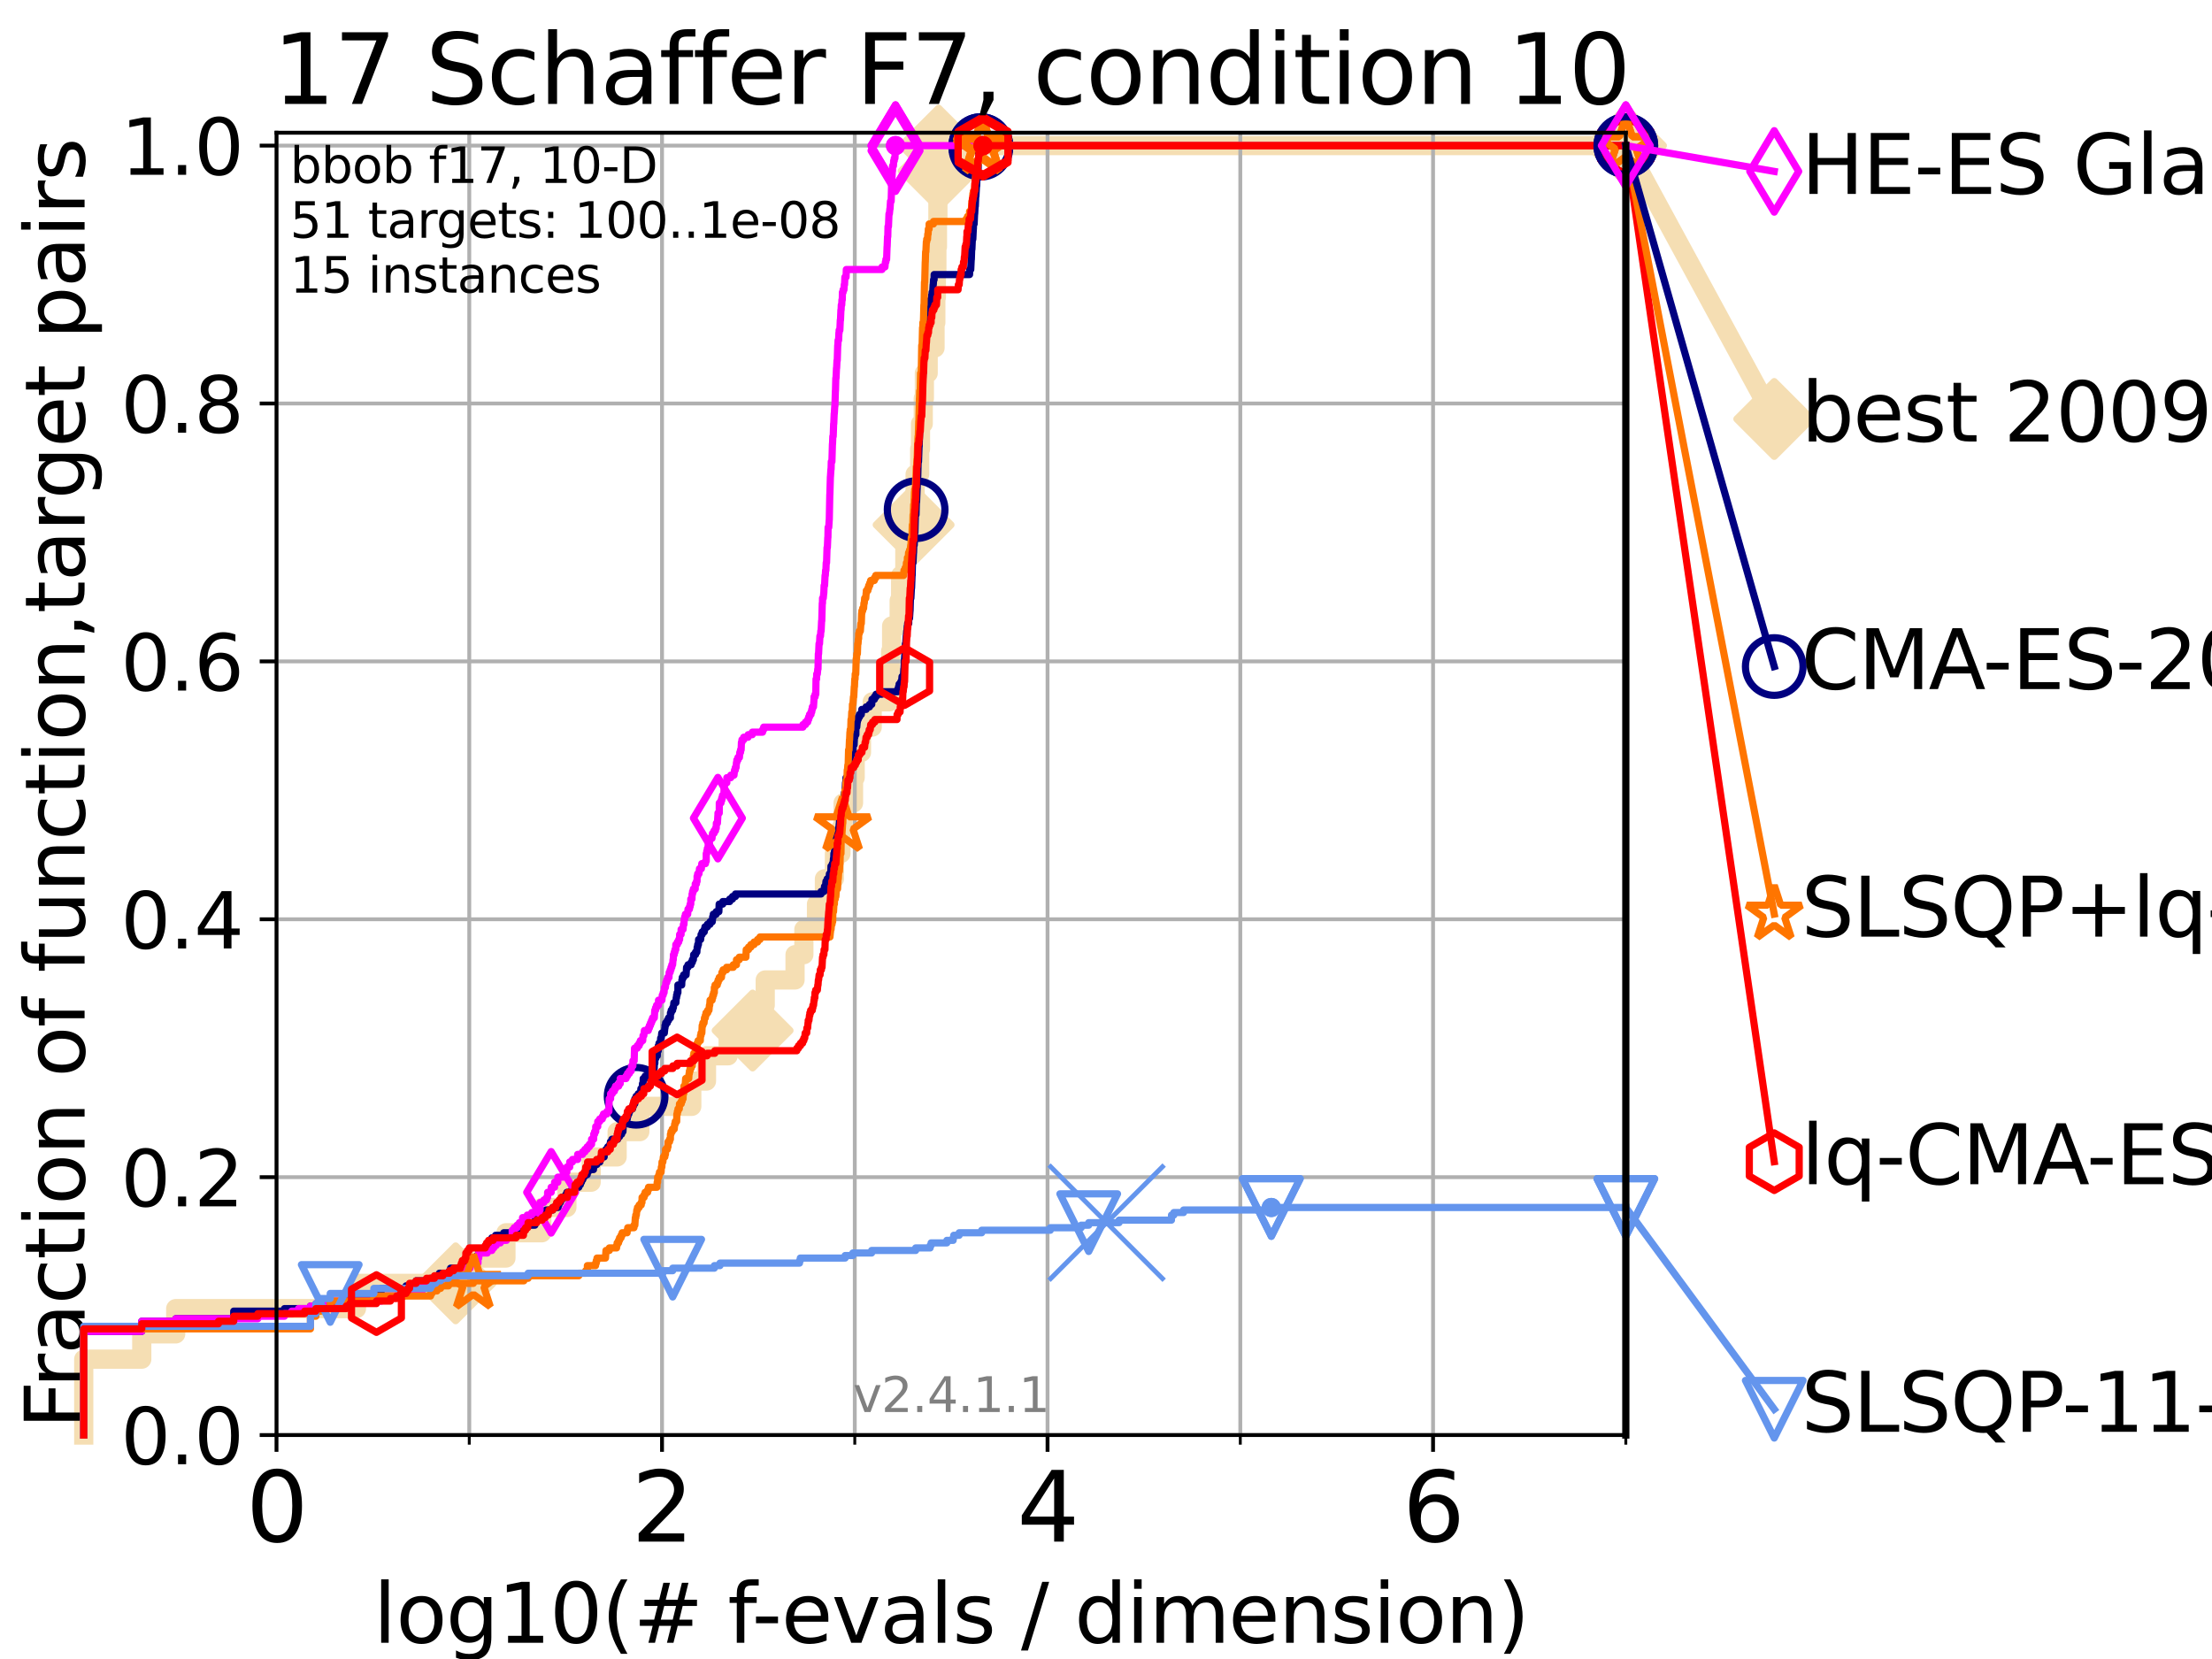 <?xml version="1.0" encoding="utf-8" standalone="no"?>
<!DOCTYPE svg PUBLIC "-//W3C//DTD SVG 1.1//EN"
  "http://www.w3.org/Graphics/SVG/1.1/DTD/svg11.dtd">
<svg height="345.6pt" version="1.1" viewBox="0 0 460.8 345.6" width="460.8pt" xmlns="http://www.w3.org/2000/svg" xmlns:xlink="http://www.w3.org/1999/xlink">
 <defs>
  <style type="text/css">*{stroke-linecap:butt;stroke-linejoin:round;}</style>
 </defs>
 <g id="figure_1">
  <g id="patch_1">
   <path d="M 0 345.6 
L 460.8 345.6 
L 460.8 0 
L 0 0 
z
" style="fill:#ffffff;"/>
  </g>
  <g id="axes_1">
   <g id="patch_2">
    <path d="M 57.6 298.944 
L 338.688 298.944 
L 338.688 27.648 
L 57.6 27.648 
z
" style="fill:#ffffff;"/>
   </g>
   <g id="line2d_1">
    <path d="M 17.445 298.944 
L 17.445 283.143 
L 29.533 283.143 
L 29.533 277.877 
L 36.604 277.877 
L 36.604 272.61 
L 74.263 272.61 
L 74.263 267.343 
L 94.921 267.343 
L 94.921 262.076 
L 105.398 262.076 
L 105.398 256.809 
L 112.877 256.809 
L 112.877 251.542 
L 118.094 251.542 
L 118.094 246.275 
L 123.152 246.275 
L 123.152 241.009 
L 128.561 241.009 
L 128.561 235.742 
L 133.285 235.742 
L 133.285 230.475 
L 144.112 230.475 
L 144.112 225.208 
L 147.175 225.208 
L 147.175 219.941 
L 151.685 219.941 
L 151.685 214.674 
L 156.783 214.674 
L 156.783 209.407 
L 159.411 209.407 
L 159.411 204.141 
L 165.622 204.141 
L 165.622 198.874 
L 167.459 198.874 
L 167.459 193.607 
L 170.089 193.607 
L 170.089 188.34 
L 171.739 188.34 
L 171.739 183.073 
L 173.827 183.073 
L 173.827 177.806 
L 175.183 177.806 
L 175.183 172.539 
L 175.632 172.539 
L 175.632 167.272 
L 177.804 167.272 
L 177.804 162.006 
L 178.146 162.006 
L 178.146 156.739 
L 179.465 156.739 
L 179.465 151.472 
L 181.699 151.472 
L 181.699 146.205 
L 185.283 146.205 
L 185.283 140.938 
L 185.534 140.938 
L 185.534 135.671 
L 185.742 135.671 
L 185.742 130.404 
L 187.312 130.404 
L 187.312 125.138 
L 187.617 125.138 
L 187.617 119.871 
L 188.49 119.871 
L 188.49 114.604 
L 190.319 114.604 
L 190.319 109.337 
L 190.479 109.337 
L 190.479 104.07 
L 190.635 104.07 
L 190.635 98.803 
L 191.583 98.803 
L 191.583 93.536 
L 191.756 93.536 
L 191.756 88.27 
L 192.33 88.27 
L 192.33 83.003 
L 192.561 83.003 
L 192.561 77.736 
L 193.357 77.736 
L 193.357 72.469 
L 194.785 72.469 
L 194.785 67.202 
L 194.95 67.202 
L 194.95 61.935 
L 195.064 61.935 
L 195.064 56.668 
L 195.17 56.668 
L 195.17 51.402 
L 195.291 51.402 
L 195.291 46.135 
L 195.381 46.135 
L 195.381 40.868 
L 195.472 40.868 
L 195.472 35.601 
L 195.535 35.601 
L 195.535 30.334 
L 338.688 30.334 
" style="fill:none;stroke:#f5deb3;stroke-linecap:square;stroke-width:4;"/>
   </g>
   <g id="line2d_2">
    <defs>
     <path d="M 0 7.778 
L 7.778 0 
L 0 -7.778 
L -7.778 0 
z
" id="mf1310c77c7" style="stroke:#f5deb3;stroke-linejoin:miter;stroke-width:1.5;"/>
    </defs>
    <g>
     <use style="fill:#f5deb3;stroke:#f5deb3;stroke-linejoin:miter;stroke-width:1.5;" x="94.921" xlink:href="#mf1310c77c7" y="267.343"/>
     <use style="fill:#f5deb3;stroke:#f5deb3;stroke-linejoin:miter;stroke-width:1.5;" x="156.783" xlink:href="#mf1310c77c7" y="214.674"/>
     <use style="fill:#f5deb3;stroke:#f5deb3;stroke-linejoin:miter;stroke-width:1.5;" x="190.319" xlink:href="#mf1310c77c7" y="109.337"/>
     <use style="fill:#f5deb3;stroke:#f5deb3;stroke-linejoin:miter;stroke-width:1.5;" x="195.535" xlink:href="#mf1310c77c7" y="35.601"/>
     <use style="fill:#f5deb3;stroke:#f5deb3;stroke-linejoin:miter;stroke-width:1.5;" x="195.535" xlink:href="#mf1310c77c7" y="30.334"/>
     <use style="fill:#f5deb3;stroke:#f5deb3;stroke-linejoin:miter;stroke-width:1.5;" x="338.688" xlink:href="#mf1310c77c7" y="30.334"/>
    </g>
   </g>
   <g id="line2d_3">
    <path style="fill:none;stroke:#f5deb3;stroke-linecap:square;stroke-width:4;"/>
    <g/>
   </g>
   <g id="line2d_4">
    <path d="M 338.688 30.334 
L 369.608 87.279 
" style="fill:none;stroke:#f5deb3;stroke-linecap:square;stroke-width:4;"/>
    <g>
     <use style="fill:#f5deb3;stroke:#f5deb3;stroke-linejoin:miter;stroke-width:1.5;" x="338.688" xlink:href="#mf1310c77c7" y="30.334"/>
     <use style="fill:#f5deb3;stroke:#f5deb3;stroke-linejoin:miter;stroke-width:1.5;" x="369.608" xlink:href="#mf1310c77c7" y="87.279"/>
    </g>
   </g>
   <g id="matplotlib.axis_1">
    <g id="xtick_1">
     <g id="line2d_5">
      <path clip-path="url(#p113d1f6a70)" d="M 57.6 298.944 
L 57.6 27.648 
" style="fill:none;stroke:#b0b0b0;stroke-linecap:square;stroke-width:0.8;"/>
     </g>
     <g id="line2d_6">
      <defs>
       <path d="M 0 0 
L 0 3.5 
" id="m333c642aca" style="stroke:#000000;stroke-width:0.8;"/>
      </defs>
      <g>
       <use style="stroke:#000000;stroke-width:0.8;" x="57.6" xlink:href="#m333c642aca" y="298.944"/>
      </g>
     </g>
     <g id="text_1">
      <!-- 0 -->
      <g transform="translate(51.237 321.141)scale(0.2 -0.2)">
       <defs>
        <path d="M 2034 4250 
Q 1547 4250 1301 3770 
Q 1056 3291 1056 2328 
Q 1056 1369 1301 889 
Q 1547 409 2034 409 
Q 2525 409 2770 889 
Q 3016 1369 3016 2328 
Q 3016 3291 2770 3770 
Q 2525 4250 2034 4250 
z
M 2034 4750 
Q 2819 4750 3233 4129 
Q 3647 3509 3647 2328 
Q 3647 1150 3233 529 
Q 2819 -91 2034 -91 
Q 1250 -91 836 529 
Q 422 1150 422 2328 
Q 422 3509 836 4129 
Q 1250 4750 2034 4750 
z
" id="DejaVuSans-30" transform="scale(0.016)"/>
       </defs>
       <use xlink:href="#DejaVuSans-30"/>
      </g>
     </g>
    </g>
    <g id="xtick_2">
     <g id="line2d_7">
      <path clip-path="url(#p113d1f6a70)" d="M 137.911 298.944 
L 137.911 27.648 
" style="fill:none;stroke:#b0b0b0;stroke-linecap:square;stroke-width:0.8;"/>
     </g>
     <g id="line2d_8">
      <g>
       <use style="stroke:#000000;stroke-width:0.8;" x="137.911" xlink:href="#m333c642aca" y="298.944"/>
      </g>
     </g>
     <g id="text_2">
      <!-- 2 -->
      <g transform="translate(131.548 321.141)scale(0.2 -0.2)">
       <defs>
        <path d="M 1228 531 
L 3431 531 
L 3431 0 
L 469 0 
L 469 531 
Q 828 903 1448 1529 
Q 2069 2156 2228 2338 
Q 2531 2678 2651 2914 
Q 2772 3150 2772 3378 
Q 2772 3750 2511 3984 
Q 2250 4219 1831 4219 
Q 1534 4219 1204 4116 
Q 875 4013 500 3803 
L 500 4441 
Q 881 4594 1212 4672 
Q 1544 4750 1819 4750 
Q 2544 4750 2975 4387 
Q 3406 4025 3406 3419 
Q 3406 3131 3298 2873 
Q 3191 2616 2906 2266 
Q 2828 2175 2409 1742 
Q 1991 1309 1228 531 
z
" id="DejaVuSans-32" transform="scale(0.016)"/>
       </defs>
       <use xlink:href="#DejaVuSans-32"/>
      </g>
     </g>
    </g>
    <g id="xtick_3">
     <g id="line2d_9">
      <path clip-path="url(#p113d1f6a70)" d="M 218.222 298.944 
L 218.222 27.648 
" style="fill:none;stroke:#b0b0b0;stroke-linecap:square;stroke-width:0.8;"/>
     </g>
     <g id="line2d_10">
      <g>
       <use style="stroke:#000000;stroke-width:0.8;" x="218.222" xlink:href="#m333c642aca" y="298.944"/>
      </g>
     </g>
     <g id="text_3">
      <!-- 4 -->
      <g transform="translate(211.859 321.141)scale(0.2 -0.2)">
       <defs>
        <path d="M 2419 4116 
L 825 1625 
L 2419 1625 
L 2419 4116 
z
M 2253 4666 
L 3047 4666 
L 3047 1625 
L 3713 1625 
L 3713 1100 
L 3047 1100 
L 3047 0 
L 2419 0 
L 2419 1100 
L 313 1100 
L 313 1709 
L 2253 4666 
z
" id="DejaVuSans-34" transform="scale(0.016)"/>
       </defs>
       <use xlink:href="#DejaVuSans-34"/>
      </g>
     </g>
    </g>
    <g id="xtick_4">
     <g id="line2d_11">
      <path clip-path="url(#p113d1f6a70)" d="M 298.533 298.944 
L 298.533 27.648 
" style="fill:none;stroke:#b0b0b0;stroke-linecap:square;stroke-width:0.8;"/>
     </g>
     <g id="line2d_12">
      <g>
       <use style="stroke:#000000;stroke-width:0.8;" x="298.533" xlink:href="#m333c642aca" y="298.944"/>
      </g>
     </g>
     <g id="text_4">
      <!-- 6 -->
      <g transform="translate(292.17 321.141)scale(0.2 -0.2)">
       <defs>
        <path d="M 2113 2584 
Q 1688 2584 1439 2293 
Q 1191 2003 1191 1497 
Q 1191 994 1439 701 
Q 1688 409 2113 409 
Q 2538 409 2786 701 
Q 3034 994 3034 1497 
Q 3034 2003 2786 2293 
Q 2538 2584 2113 2584 
z
M 3366 4563 
L 3366 3988 
Q 3128 4100 2886 4159 
Q 2644 4219 2406 4219 
Q 1781 4219 1451 3797 
Q 1122 3375 1075 2522 
Q 1259 2794 1537 2939 
Q 1816 3084 2150 3084 
Q 2853 3084 3261 2657 
Q 3669 2231 3669 1497 
Q 3669 778 3244 343 
Q 2819 -91 2113 -91 
Q 1303 -91 875 529 
Q 447 1150 447 2328 
Q 447 3434 972 4092 
Q 1497 4750 2381 4750 
Q 2619 4750 2861 4703 
Q 3103 4656 3366 4563 
z
" id="DejaVuSans-36" transform="scale(0.016)"/>
       </defs>
       <use xlink:href="#DejaVuSans-36"/>
      </g>
     </g>
    </g>
    <g id="xtick_5">
     <g id="line2d_13">
      <path clip-path="url(#p113d1f6a70)" d="M 97.755 298.944 
L 97.755 27.648 
" style="fill:none;stroke:#b0b0b0;stroke-linecap:square;stroke-width:0.8;"/>
     </g>
     <g id="line2d_14">
      <defs>
       <path d="M 0 0 
L 0 2 
" id="m451ebd65af" style="stroke:#000000;stroke-width:0.6;"/>
      </defs>
      <g>
       <use style="stroke:#000000;stroke-width:0.6;" x="97.755" xlink:href="#m451ebd65af" y="298.944"/>
      </g>
     </g>
    </g>
    <g id="xtick_6">
     <g id="line2d_15">
      <path clip-path="url(#p113d1f6a70)" d="M 178.066 298.944 
L 178.066 27.648 
" style="fill:none;stroke:#b0b0b0;stroke-linecap:square;stroke-width:0.8;"/>
     </g>
     <g id="line2d_16">
      <g>
       <use style="stroke:#000000;stroke-width:0.6;" x="178.066" xlink:href="#m451ebd65af" y="298.944"/>
      </g>
     </g>
    </g>
    <g id="xtick_7">
     <g id="line2d_17">
      <path clip-path="url(#p113d1f6a70)" d="M 258.377 298.944 
L 258.377 27.648 
" style="fill:none;stroke:#b0b0b0;stroke-linecap:square;stroke-width:0.8;"/>
     </g>
     <g id="line2d_18">
      <g>
       <use style="stroke:#000000;stroke-width:0.6;" x="258.377" xlink:href="#m451ebd65af" y="298.944"/>
      </g>
     </g>
    </g>
    <g id="xtick_8">
     <g id="line2d_19">
      <path clip-path="url(#p113d1f6a70)" d="M 338.688 298.944 
L 338.688 27.648 
" style="fill:none;stroke:#b0b0b0;stroke-linecap:square;stroke-width:0.8;"/>
     </g>
     <g id="line2d_20">
      <g>
       <use style="stroke:#000000;stroke-width:0.6;" x="338.688" xlink:href="#m451ebd65af" y="298.944"/>
      </g>
     </g>
    </g>
    <g id="text_5">
     <!-- log10(# f-evals / dimension) -->
     <g transform="translate(77.764 342.218)scale(0.17 -0.17)">
      <defs>
       <path d="M 603 4863 
L 1178 4863 
L 1178 0 
L 603 0 
L 603 4863 
z
" id="DejaVuSans-6c" transform="scale(0.016)"/>
       <path d="M 1959 3097 
Q 1497 3097 1228 2736 
Q 959 2375 959 1747 
Q 959 1119 1226 758 
Q 1494 397 1959 397 
Q 2419 397 2687 759 
Q 2956 1122 2956 1747 
Q 2956 2369 2687 2733 
Q 2419 3097 1959 3097 
z
M 1959 3584 
Q 2709 3584 3137 3096 
Q 3566 2609 3566 1747 
Q 3566 888 3137 398 
Q 2709 -91 1959 -91 
Q 1206 -91 779 398 
Q 353 888 353 1747 
Q 353 2609 779 3096 
Q 1206 3584 1959 3584 
z
" id="DejaVuSans-6f" transform="scale(0.016)"/>
       <path d="M 2906 1791 
Q 2906 2416 2648 2759 
Q 2391 3103 1925 3103 
Q 1463 3103 1205 2759 
Q 947 2416 947 1791 
Q 947 1169 1205 825 
Q 1463 481 1925 481 
Q 2391 481 2648 825 
Q 2906 1169 2906 1791 
z
M 3481 434 
Q 3481 -459 3084 -895 
Q 2688 -1331 1869 -1331 
Q 1566 -1331 1297 -1286 
Q 1028 -1241 775 -1147 
L 775 -588 
Q 1028 -725 1275 -790 
Q 1522 -856 1778 -856 
Q 2344 -856 2625 -561 
Q 2906 -266 2906 331 
L 2906 616 
Q 2728 306 2450 153 
Q 2172 0 1784 0 
Q 1141 0 747 490 
Q 353 981 353 1791 
Q 353 2603 747 3093 
Q 1141 3584 1784 3584 
Q 2172 3584 2450 3431 
Q 2728 3278 2906 2969 
L 2906 3500 
L 3481 3500 
L 3481 434 
z
" id="DejaVuSans-67" transform="scale(0.016)"/>
       <path d="M 794 531 
L 1825 531 
L 1825 4091 
L 703 3866 
L 703 4441 
L 1819 4666 
L 2450 4666 
L 2450 531 
L 3481 531 
L 3481 0 
L 794 0 
L 794 531 
z
" id="DejaVuSans-31" transform="scale(0.016)"/>
       <path d="M 1984 4856 
Q 1566 4138 1362 3434 
Q 1159 2731 1159 2009 
Q 1159 1288 1364 580 
Q 1569 -128 1984 -844 
L 1484 -844 
Q 1016 -109 783 600 
Q 550 1309 550 2009 
Q 550 2706 781 3412 
Q 1013 4119 1484 4856 
L 1984 4856 
z
" id="DejaVuSans-28" transform="scale(0.016)"/>
       <path d="M 3272 2816 
L 2363 2816 
L 2100 1772 
L 3016 1772 
L 3272 2816 
z
M 2803 4594 
L 2478 3297 
L 3391 3297 
L 3719 4594 
L 4219 4594 
L 3897 3297 
L 4872 3297 
L 4872 2816 
L 3775 2816 
L 3519 1772 
L 4513 1772 
L 4513 1294 
L 3397 1294 
L 3072 0 
L 2572 0 
L 2894 1294 
L 1978 1294 
L 1656 0 
L 1153 0 
L 1478 1294 
L 494 1294 
L 494 1772 
L 1594 1772 
L 1856 2816 
L 850 2816 
L 850 3297 
L 1978 3297 
L 2297 4594 
L 2803 4594 
z
" id="DejaVuSans-23" transform="scale(0.016)"/>
       <path id="DejaVuSans-20" transform="scale(0.016)"/>
       <path d="M 2375 4863 
L 2375 4384 
L 1825 4384 
Q 1516 4384 1395 4259 
Q 1275 4134 1275 3809 
L 1275 3500 
L 2222 3500 
L 2222 3053 
L 1275 3053 
L 1275 0 
L 697 0 
L 697 3053 
L 147 3053 
L 147 3500 
L 697 3500 
L 697 3744 
Q 697 4328 969 4595 
Q 1241 4863 1831 4863 
L 2375 4863 
z
" id="DejaVuSans-66" transform="scale(0.016)"/>
       <path d="M 313 2009 
L 1997 2009 
L 1997 1497 
L 313 1497 
L 313 2009 
z
" id="DejaVuSans-2d" transform="scale(0.016)"/>
       <path d="M 3597 1894 
L 3597 1613 
L 953 1613 
Q 991 1019 1311 708 
Q 1631 397 2203 397 
Q 2534 397 2845 478 
Q 3156 559 3463 722 
L 3463 178 
Q 3153 47 2828 -22 
Q 2503 -91 2169 -91 
Q 1331 -91 842 396 
Q 353 884 353 1716 
Q 353 2575 817 3079 
Q 1281 3584 2069 3584 
Q 2775 3584 3186 3129 
Q 3597 2675 3597 1894 
z
M 3022 2063 
Q 3016 2534 2758 2815 
Q 2500 3097 2075 3097 
Q 1594 3097 1305 2825 
Q 1016 2553 972 2059 
L 3022 2063 
z
" id="DejaVuSans-65" transform="scale(0.016)"/>
       <path d="M 191 3500 
L 800 3500 
L 1894 563 
L 2988 3500 
L 3597 3500 
L 2284 0 
L 1503 0 
L 191 3500 
z
" id="DejaVuSans-76" transform="scale(0.016)"/>
       <path d="M 2194 1759 
Q 1497 1759 1228 1600 
Q 959 1441 959 1056 
Q 959 750 1161 570 
Q 1363 391 1709 391 
Q 2188 391 2477 730 
Q 2766 1069 2766 1631 
L 2766 1759 
L 2194 1759 
z
M 3341 1997 
L 3341 0 
L 2766 0 
L 2766 531 
Q 2569 213 2275 61 
Q 1981 -91 1556 -91 
Q 1019 -91 701 211 
Q 384 513 384 1019 
Q 384 1609 779 1909 
Q 1175 2209 1959 2209 
L 2766 2209 
L 2766 2266 
Q 2766 2663 2505 2880 
Q 2244 3097 1772 3097 
Q 1472 3097 1187 3025 
Q 903 2953 641 2809 
L 641 3341 
Q 956 3463 1253 3523 
Q 1550 3584 1831 3584 
Q 2591 3584 2966 3190 
Q 3341 2797 3341 1997 
z
" id="DejaVuSans-61" transform="scale(0.016)"/>
       <path d="M 2834 3397 
L 2834 2853 
Q 2591 2978 2328 3040 
Q 2066 3103 1784 3103 
Q 1356 3103 1142 2972 
Q 928 2841 928 2578 
Q 928 2378 1081 2264 
Q 1234 2150 1697 2047 
L 1894 2003 
Q 2506 1872 2764 1633 
Q 3022 1394 3022 966 
Q 3022 478 2636 193 
Q 2250 -91 1575 -91 
Q 1294 -91 989 -36 
Q 684 19 347 128 
L 347 722 
Q 666 556 975 473 
Q 1284 391 1588 391 
Q 1994 391 2212 530 
Q 2431 669 2431 922 
Q 2431 1156 2273 1281 
Q 2116 1406 1581 1522 
L 1381 1569 
Q 847 1681 609 1914 
Q 372 2147 372 2553 
Q 372 3047 722 3315 
Q 1072 3584 1716 3584 
Q 2034 3584 2315 3537 
Q 2597 3491 2834 3397 
z
" id="DejaVuSans-73" transform="scale(0.016)"/>
       <path d="M 1625 4666 
L 2156 4666 
L 531 -594 
L 0 -594 
L 1625 4666 
z
" id="DejaVuSans-2f" transform="scale(0.016)"/>
       <path d="M 2906 2969 
L 2906 4863 
L 3481 4863 
L 3481 0 
L 2906 0 
L 2906 525 
Q 2725 213 2448 61 
Q 2172 -91 1784 -91 
Q 1150 -91 751 415 
Q 353 922 353 1747 
Q 353 2572 751 3078 
Q 1150 3584 1784 3584 
Q 2172 3584 2448 3432 
Q 2725 3281 2906 2969 
z
M 947 1747 
Q 947 1113 1208 752 
Q 1469 391 1925 391 
Q 2381 391 2643 752 
Q 2906 1113 2906 1747 
Q 2906 2381 2643 2742 
Q 2381 3103 1925 3103 
Q 1469 3103 1208 2742 
Q 947 2381 947 1747 
z
" id="DejaVuSans-64" transform="scale(0.016)"/>
       <path d="M 603 3500 
L 1178 3500 
L 1178 0 
L 603 0 
L 603 3500 
z
M 603 4863 
L 1178 4863 
L 1178 4134 
L 603 4134 
L 603 4863 
z
" id="DejaVuSans-69" transform="scale(0.016)"/>
       <path d="M 3328 2828 
Q 3544 3216 3844 3400 
Q 4144 3584 4550 3584 
Q 5097 3584 5394 3201 
Q 5691 2819 5691 2113 
L 5691 0 
L 5113 0 
L 5113 2094 
Q 5113 2597 4934 2840 
Q 4756 3084 4391 3084 
Q 3944 3084 3684 2787 
Q 3425 2491 3425 1978 
L 3425 0 
L 2847 0 
L 2847 2094 
Q 2847 2600 2669 2842 
Q 2491 3084 2119 3084 
Q 1678 3084 1418 2786 
Q 1159 2488 1159 1978 
L 1159 0 
L 581 0 
L 581 3500 
L 1159 3500 
L 1159 2956 
Q 1356 3278 1631 3431 
Q 1906 3584 2284 3584 
Q 2666 3584 2933 3390 
Q 3200 3197 3328 2828 
z
" id="DejaVuSans-6d" transform="scale(0.016)"/>
       <path d="M 3513 2113 
L 3513 0 
L 2938 0 
L 2938 2094 
Q 2938 2591 2744 2837 
Q 2550 3084 2163 3084 
Q 1697 3084 1428 2787 
Q 1159 2491 1159 1978 
L 1159 0 
L 581 0 
L 581 3500 
L 1159 3500 
L 1159 2956 
Q 1366 3272 1645 3428 
Q 1925 3584 2291 3584 
Q 2894 3584 3203 3211 
Q 3513 2838 3513 2113 
z
" id="DejaVuSans-6e" transform="scale(0.016)"/>
       <path d="M 513 4856 
L 1013 4856 
Q 1481 4119 1714 3412 
Q 1947 2706 1947 2009 
Q 1947 1309 1714 600 
Q 1481 -109 1013 -844 
L 513 -844 
Q 928 -128 1133 580 
Q 1338 1288 1338 2009 
Q 1338 2731 1133 3434 
Q 928 4138 513 4856 
z
" id="DejaVuSans-29" transform="scale(0.016)"/>
      </defs>
      <use xlink:href="#DejaVuSans-6c"/>
      <use x="27.783" xlink:href="#DejaVuSans-6f"/>
      <use x="88.965" xlink:href="#DejaVuSans-67"/>
      <use x="152.441" xlink:href="#DejaVuSans-31"/>
      <use x="216.064" xlink:href="#DejaVuSans-30"/>
      <use x="279.688" xlink:href="#DejaVuSans-28"/>
      <use x="318.701" xlink:href="#DejaVuSans-23"/>
      <use x="402.49" xlink:href="#DejaVuSans-20"/>
      <use x="434.277" xlink:href="#DejaVuSans-66"/>
      <use x="463.982" xlink:href="#DejaVuSans-2d"/>
      <use x="500.066" xlink:href="#DejaVuSans-65"/>
      <use x="561.59" xlink:href="#DejaVuSans-76"/>
      <use x="620.77" xlink:href="#DejaVuSans-61"/>
      <use x="682.049" xlink:href="#DejaVuSans-6c"/>
      <use x="709.832" xlink:href="#DejaVuSans-73"/>
      <use x="761.932" xlink:href="#DejaVuSans-20"/>
      <use x="793.719" xlink:href="#DejaVuSans-2f"/>
      <use x="827.41" xlink:href="#DejaVuSans-20"/>
      <use x="859.197" xlink:href="#DejaVuSans-64"/>
      <use x="922.674" xlink:href="#DejaVuSans-69"/>
      <use x="950.457" xlink:href="#DejaVuSans-6d"/>
      <use x="1047.869" xlink:href="#DejaVuSans-65"/>
      <use x="1109.393" xlink:href="#DejaVuSans-6e"/>
      <use x="1172.771" xlink:href="#DejaVuSans-73"/>
      <use x="1224.871" xlink:href="#DejaVuSans-69"/>
      <use x="1252.654" xlink:href="#DejaVuSans-6f"/>
      <use x="1313.836" xlink:href="#DejaVuSans-6e"/>
      <use x="1377.215" xlink:href="#DejaVuSans-29"/>
     </g>
    </g>
   </g>
   <g id="matplotlib.axis_2">
    <g id="ytick_1">
     <g id="line2d_21">
      <path clip-path="url(#p113d1f6a70)" d="M 57.6 298.944 
L 338.688 298.944 
" style="fill:none;stroke:#b0b0b0;stroke-linecap:square;stroke-width:0.8;"/>
     </g>
     <g id="line2d_22">
      <defs>
       <path d="M 0 0 
L -3.5 0 
" id="m518f587775" style="stroke:#000000;stroke-width:0.8;"/>
      </defs>
      <g>
       <use style="stroke:#000000;stroke-width:0.8;" x="57.6" xlink:href="#m518f587775" y="298.944"/>
      </g>
     </g>
     <g id="text_6">
      <!-- 0.0 -->
      <g transform="translate(25.155 305.023)scale(0.16 -0.16)">
       <defs>
        <path d="M 684 794 
L 1344 794 
L 1344 0 
L 684 0 
L 684 794 
z
" id="DejaVuSans-2e" transform="scale(0.016)"/>
       </defs>
       <use xlink:href="#DejaVuSans-30"/>
       <use x="63.623" xlink:href="#DejaVuSans-2e"/>
       <use x="95.41" xlink:href="#DejaVuSans-30"/>
      </g>
     </g>
    </g>
    <g id="ytick_2">
     <g id="line2d_23">
      <path clip-path="url(#p113d1f6a70)" d="M 57.6 245.222 
L 338.688 245.222 
" style="fill:none;stroke:#b0b0b0;stroke-linecap:square;stroke-width:0.8;"/>
     </g>
     <g id="line2d_24">
      <g>
       <use style="stroke:#000000;stroke-width:0.8;" x="57.6" xlink:href="#m518f587775" y="245.222"/>
      </g>
     </g>
     <g id="text_7">
      <!-- 0.2 -->
      <g transform="translate(25.155 251.301)scale(0.16 -0.16)">
       <use xlink:href="#DejaVuSans-30"/>
       <use x="63.623" xlink:href="#DejaVuSans-2e"/>
       <use x="95.41" xlink:href="#DejaVuSans-32"/>
      </g>
     </g>
    </g>
    <g id="ytick_3">
     <g id="line2d_25">
      <path clip-path="url(#p113d1f6a70)" d="M 57.6 191.5 
L 338.688 191.5 
" style="fill:none;stroke:#b0b0b0;stroke-linecap:square;stroke-width:0.8;"/>
     </g>
     <g id="line2d_26">
      <g>
       <use style="stroke:#000000;stroke-width:0.8;" x="57.6" xlink:href="#m518f587775" y="191.5"/>
      </g>
     </g>
     <g id="text_8">
      <!-- 0.4 -->
      <g transform="translate(25.155 197.579)scale(0.16 -0.16)">
       <use xlink:href="#DejaVuSans-30"/>
       <use x="63.623" xlink:href="#DejaVuSans-2e"/>
       <use x="95.41" xlink:href="#DejaVuSans-34"/>
      </g>
     </g>
    </g>
    <g id="ytick_4">
     <g id="line2d_27">
      <path clip-path="url(#p113d1f6a70)" d="M 57.6 137.778 
L 338.688 137.778 
" style="fill:none;stroke:#b0b0b0;stroke-linecap:square;stroke-width:0.8;"/>
     </g>
     <g id="line2d_28">
      <g>
       <use style="stroke:#000000;stroke-width:0.8;" x="57.6" xlink:href="#m518f587775" y="137.778"/>
      </g>
     </g>
     <g id="text_9">
      <!-- 0.6 -->
      <g transform="translate(25.155 143.857)scale(0.16 -0.16)">
       <use xlink:href="#DejaVuSans-30"/>
       <use x="63.623" xlink:href="#DejaVuSans-2e"/>
       <use x="95.41" xlink:href="#DejaVuSans-36"/>
      </g>
     </g>
    </g>
    <g id="ytick_5">
     <g id="line2d_29">
      <path clip-path="url(#p113d1f6a70)" d="M 57.6 84.056 
L 338.688 84.056 
" style="fill:none;stroke:#b0b0b0;stroke-linecap:square;stroke-width:0.8;"/>
     </g>
     <g id="line2d_30">
      <g>
       <use style="stroke:#000000;stroke-width:0.8;" x="57.6" xlink:href="#m518f587775" y="84.056"/>
      </g>
     </g>
     <g id="text_10">
      <!-- 0.8 -->
      <g transform="translate(25.155 90.135)scale(0.16 -0.16)">
       <defs>
        <path d="M 2034 2216 
Q 1584 2216 1326 1975 
Q 1069 1734 1069 1313 
Q 1069 891 1326 650 
Q 1584 409 2034 409 
Q 2484 409 2743 651 
Q 3003 894 3003 1313 
Q 3003 1734 2745 1975 
Q 2488 2216 2034 2216 
z
M 1403 2484 
Q 997 2584 770 2862 
Q 544 3141 544 3541 
Q 544 4100 942 4425 
Q 1341 4750 2034 4750 
Q 2731 4750 3128 4425 
Q 3525 4100 3525 3541 
Q 3525 3141 3298 2862 
Q 3072 2584 2669 2484 
Q 3125 2378 3379 2068 
Q 3634 1759 3634 1313 
Q 3634 634 3220 271 
Q 2806 -91 2034 -91 
Q 1263 -91 848 271 
Q 434 634 434 1313 
Q 434 1759 690 2068 
Q 947 2378 1403 2484 
z
M 1172 3481 
Q 1172 3119 1398 2916 
Q 1625 2713 2034 2713 
Q 2441 2713 2670 2916 
Q 2900 3119 2900 3481 
Q 2900 3844 2670 4047 
Q 2441 4250 2034 4250 
Q 1625 4250 1398 4047 
Q 1172 3844 1172 3481 
z
" id="DejaVuSans-38" transform="scale(0.016)"/>
       </defs>
       <use xlink:href="#DejaVuSans-30"/>
       <use x="63.623" xlink:href="#DejaVuSans-2e"/>
       <use x="95.41" xlink:href="#DejaVuSans-38"/>
      </g>
     </g>
    </g>
    <g id="ytick_6">
     <g id="line2d_31">
      <path clip-path="url(#p113d1f6a70)" d="M 57.6 30.334 
L 338.688 30.334 
" style="fill:none;stroke:#b0b0b0;stroke-linecap:square;stroke-width:0.8;"/>
     </g>
     <g id="line2d_32">
      <g>
       <use style="stroke:#000000;stroke-width:0.8;" x="57.6" xlink:href="#m518f587775" y="30.334"/>
      </g>
     </g>
     <g id="text_11">
      <!-- 1.0 -->
      <g transform="translate(25.155 36.413)scale(0.16 -0.16)">
       <use xlink:href="#DejaVuSans-31"/>
       <use x="63.623" xlink:href="#DejaVuSans-2e"/>
       <use x="95.41" xlink:href="#DejaVuSans-30"/>
      </g>
     </g>
    </g>
    <g id="text_12">
     <!-- Fraction of function,target pairs -->
     <g transform="translate(17.62 297.681)rotate(-90)scale(0.17 -0.17)">
      <defs>
       <path d="M 628 4666 
L 3309 4666 
L 3309 4134 
L 1259 4134 
L 1259 2759 
L 3109 2759 
L 3109 2228 
L 1259 2228 
L 1259 0 
L 628 0 
L 628 4666 
z
" id="DejaVuSans-46" transform="scale(0.016)"/>
       <path d="M 2631 2963 
Q 2534 3019 2420 3045 
Q 2306 3072 2169 3072 
Q 1681 3072 1420 2755 
Q 1159 2438 1159 1844 
L 1159 0 
L 581 0 
L 581 3500 
L 1159 3500 
L 1159 2956 
Q 1341 3275 1631 3429 
Q 1922 3584 2338 3584 
Q 2397 3584 2469 3576 
Q 2541 3569 2628 3553 
L 2631 2963 
z
" id="DejaVuSans-72" transform="scale(0.016)"/>
       <path d="M 3122 3366 
L 3122 2828 
Q 2878 2963 2633 3030 
Q 2388 3097 2138 3097 
Q 1578 3097 1268 2742 
Q 959 2388 959 1747 
Q 959 1106 1268 751 
Q 1578 397 2138 397 
Q 2388 397 2633 464 
Q 2878 531 3122 666 
L 3122 134 
Q 2881 22 2623 -34 
Q 2366 -91 2075 -91 
Q 1284 -91 818 406 
Q 353 903 353 1747 
Q 353 2603 823 3093 
Q 1294 3584 2113 3584 
Q 2378 3584 2631 3529 
Q 2884 3475 3122 3366 
z
" id="DejaVuSans-63" transform="scale(0.016)"/>
       <path d="M 1172 4494 
L 1172 3500 
L 2356 3500 
L 2356 3053 
L 1172 3053 
L 1172 1153 
Q 1172 725 1289 603 
Q 1406 481 1766 481 
L 2356 481 
L 2356 0 
L 1766 0 
Q 1100 0 847 248 
Q 594 497 594 1153 
L 594 3053 
L 172 3053 
L 172 3500 
L 594 3500 
L 594 4494 
L 1172 4494 
z
" id="DejaVuSans-74" transform="scale(0.016)"/>
       <path d="M 544 1381 
L 544 3500 
L 1119 3500 
L 1119 1403 
Q 1119 906 1312 657 
Q 1506 409 1894 409 
Q 2359 409 2629 706 
Q 2900 1003 2900 1516 
L 2900 3500 
L 3475 3500 
L 3475 0 
L 2900 0 
L 2900 538 
Q 2691 219 2414 64 
Q 2138 -91 1772 -91 
Q 1169 -91 856 284 
Q 544 659 544 1381 
z
M 1991 3584 
L 1991 3584 
z
" id="DejaVuSans-75" transform="scale(0.016)"/>
       <path d="M 750 794 
L 1409 794 
L 1409 256 
L 897 -744 
L 494 -744 
L 750 256 
L 750 794 
z
" id="DejaVuSans-2c" transform="scale(0.016)"/>
       <path d="M 1159 525 
L 1159 -1331 
L 581 -1331 
L 581 3500 
L 1159 3500 
L 1159 2969 
Q 1341 3281 1617 3432 
Q 1894 3584 2278 3584 
Q 2916 3584 3314 3078 
Q 3713 2572 3713 1747 
Q 3713 922 3314 415 
Q 2916 -91 2278 -91 
Q 1894 -91 1617 61 
Q 1341 213 1159 525 
z
M 3116 1747 
Q 3116 2381 2855 2742 
Q 2594 3103 2138 3103 
Q 1681 3103 1420 2742 
Q 1159 2381 1159 1747 
Q 1159 1113 1420 752 
Q 1681 391 2138 391 
Q 2594 391 2855 752 
Q 3116 1113 3116 1747 
z
" id="DejaVuSans-70" transform="scale(0.016)"/>
      </defs>
      <use xlink:href="#DejaVuSans-46"/>
      <use x="50.27" xlink:href="#DejaVuSans-72"/>
      <use x="91.383" xlink:href="#DejaVuSans-61"/>
      <use x="152.662" xlink:href="#DejaVuSans-63"/>
      <use x="207.643" xlink:href="#DejaVuSans-74"/>
      <use x="246.852" xlink:href="#DejaVuSans-69"/>
      <use x="274.635" xlink:href="#DejaVuSans-6f"/>
      <use x="335.816" xlink:href="#DejaVuSans-6e"/>
      <use x="399.195" xlink:href="#DejaVuSans-20"/>
      <use x="430.982" xlink:href="#DejaVuSans-6f"/>
      <use x="492.164" xlink:href="#DejaVuSans-66"/>
      <use x="527.369" xlink:href="#DejaVuSans-20"/>
      <use x="559.156" xlink:href="#DejaVuSans-66"/>
      <use x="594.361" xlink:href="#DejaVuSans-75"/>
      <use x="657.74" xlink:href="#DejaVuSans-6e"/>
      <use x="721.119" xlink:href="#DejaVuSans-63"/>
      <use x="776.1" xlink:href="#DejaVuSans-74"/>
      <use x="815.309" xlink:href="#DejaVuSans-69"/>
      <use x="843.092" xlink:href="#DejaVuSans-6f"/>
      <use x="904.273" xlink:href="#DejaVuSans-6e"/>
      <use x="967.652" xlink:href="#DejaVuSans-2c"/>
      <use x="999.439" xlink:href="#DejaVuSans-74"/>
      <use x="1038.648" xlink:href="#DejaVuSans-61"/>
      <use x="1099.928" xlink:href="#DejaVuSans-72"/>
      <use x="1139.291" xlink:href="#DejaVuSans-67"/>
      <use x="1202.768" xlink:href="#DejaVuSans-65"/>
      <use x="1264.291" xlink:href="#DejaVuSans-74"/>
      <use x="1303.5" xlink:href="#DejaVuSans-20"/>
      <use x="1335.287" xlink:href="#DejaVuSans-70"/>
      <use x="1398.764" xlink:href="#DejaVuSans-61"/>
      <use x="1460.043" xlink:href="#DejaVuSans-69"/>
      <use x="1487.826" xlink:href="#DejaVuSans-72"/>
      <use x="1528.939" xlink:href="#DejaVuSans-73"/>
     </g>
    </g>
   </g>
   <g id="line2d_33">
    <defs>
     <path d="M 0 1.5 
C 0.398 1.5 0.779 1.342 1.061 1.061 
C 1.342 0.779 1.5 0.398 1.5 0 
C 1.5 -0.398 1.342 -0.779 1.061 -1.061 
C 0.779 -1.342 0.398 -1.5 0 -1.5 
C -0.398 -1.5 -0.779 -1.342 -1.061 -1.061 
C -1.342 -0.779 -1.5 -0.398 -1.5 0 
C -1.5 0.398 -1.342 0.779 -1.061 1.061 
C -0.779 1.342 -0.398 1.5 0 1.5 
z
" id="m5a5cda5d73" style="stroke:#f5deb3;"/>
    </defs>
    <g>
     <use style="fill:#f5deb3;stroke:#f5deb3;" x="195.535" xlink:href="#m5a5cda5d73" y="30.334"/>
     <use style="fill:#f5deb3;stroke:#f5deb3;" x="195.535" xlink:href="#m5a5cda5d73" y="30.334"/>
    </g>
   </g>
   <g id="line2d_34">
    <defs>
     <path d="M 0 1.5 
C 0.398 1.5 0.779 1.342 1.061 1.061 
C 1.342 0.779 1.5 0.398 1.5 0 
C 1.5 -0.398 1.342 -0.779 1.061 -1.061 
C 0.779 -1.342 0.398 -1.5 0 -1.5 
C -0.398 -1.5 -0.779 -1.342 -1.061 -1.061 
C -1.342 -0.779 -1.5 -0.398 -1.5 0 
C -1.5 0.398 -1.342 0.779 -1.061 1.061 
C -0.779 1.342 -0.398 1.5 0 1.5 
z
" id="m4a7edeb799" style="stroke:#000080;"/>
    </defs>
    <g>
     <use style="fill:#000080;stroke:#000080;" x="204.322" xlink:href="#m4a7edeb799" y="30.334"/>
     <use style="fill:#000080;stroke:#000080;" x="204.322" xlink:href="#m4a7edeb799" y="30.334"/>
    </g>
   </g>
   <g id="line2d_35">
    <path d="M 17.445 298.944 
L 17.445 277.35 
L 29.533 277.35 
L 29.533 275.243 
L 36.604 275.243 
L 36.604 274.716 
L 48.692 274.716 
L 48.692 273.136 
L 59.262 273.136 
L 59.262 272.61 
L 64.671 272.61 
L 64.671 272.083 
L 68.793 272.083 
L 68.793 271.556 
L 71.35 271.556 
L 71.35 270.503 
L 74.922 270.503 
L 74.922 269.976 
L 77.885 269.976 
L 77.885 269.45 
L 78.421 269.45 
L 78.421 268.923 
L 79.447 268.923 
L 79.447 268.396 
L 84.588 268.396 
L 84.588 267.87 
L 86.351 267.87 
L 86.351 267.343 
L 86.684 267.343 
L 86.684 266.816 
L 89.698 266.816 
L 89.698 266.289 
L 91.535 266.289 
L 91.535 265.236 
L 93.645 265.236 
L 93.645 264.709 
L 93.864 264.709 
L 93.864 264.183 
L 97.044 264.183 
L 97.044 263.656 
L 97.224 263.656 
L 97.224 263.129 
L 97.58 263.129 
L 97.58 262.603 
L 99.258 262.603 
L 99.258 262.076 
L 99.418 262.076 
L 99.418 261.549 
L 99.732 261.549 
L 99.732 261.023 
L 100.344 261.023 
L 100.344 260.496 
L 101.647 260.496 
L 101.647 259.969 
L 102.465 259.969 
L 102.465 257.862 
L 103.246 257.862 
L 103.246 257.336 
L 104.942 257.336 
L 104.942 256.809 
L 107.213 256.809 
L 107.213 256.282 
L 108.294 256.282 
L 108.294 255.756 
L 109.312 255.756 
L 109.312 255.229 
L 111.426 255.229 
L 111.426 254.176 
L 112.052 254.176 
L 112.052 253.649 
L 112.205 253.649 
L 112.205 253.122 
L 112.95 253.122 
L 112.95 252.596 
L 113.735 252.596 
L 113.735 252.069 
L 115.141 252.069 
L 115.141 251.542 
L 116.263 251.542 
L 116.263 251.016 
L 116.443 251.016 
L 116.443 250.489 
L 116.739 250.489 
L 116.739 249.962 
L 117.03 249.962 
L 117.03 249.436 
L 117.821 249.436 
L 117.821 248.909 
L 118.094 248.909 
L 118.094 248.382 
L 119.097 248.382 
L 119.097 247.855 
L 119.85 247.855 
L 119.85 247.329 
L 120.572 247.329 
L 120.572 246.802 
L 120.899 246.802 
L 120.899 246.275 
L 121.128 246.275 
L 121.128 245.749 
L 121.4 245.749 
L 121.4 245.222 
L 121.668 245.222 
L 121.668 244.695 
L 122.319 244.695 
L 122.319 244.169 
L 122.531 244.169 
L 122.531 243.642 
L 123.633 243.642 
L 123.633 243.115 
L 123.751 243.115 
L 123.751 242.589 
L 124.331 242.589 
L 124.331 242.062 
L 124.965 242.062 
L 124.965 241.535 
L 125.183 241.535 
L 125.183 241.009 
L 125.858 241.009 
L 125.892 239.955 
L 126.236 239.955 
L 126.236 239.428 
L 126.607 239.428 
L 126.607 238.902 
L 127.035 238.902 
L 127.035 238.375 
L 127.165 238.375 
L 127.165 237.848 
L 127.485 237.848 
L 127.485 237.322 
L 128.68 237.322 
L 128.68 236.795 
L 129.06 236.795 
L 129.06 236.268 
L 129.49 236.268 
L 129.49 235.742 
L 129.77 235.742 
L 129.853 234.162 
L 130.182 234.162 
L 130.182 233.635 
L 130.532 233.635 
L 130.532 233.108 
L 130.665 233.108 
L 130.665 232.582 
L 130.796 232.582 
L 130.796 232.055 
L 131.005 232.055 
L 131.005 231.528 
L 131.211 231.528 
L 131.211 231.001 
L 131.765 231.001 
L 131.765 230.475 
L 131.938 230.475 
L 131.938 229.948 
L 132.23 229.948 
L 132.254 228.895 
L 132.518 228.895 
L 132.518 228.368 
L 132.964 228.368 
L 132.964 227.841 
L 133.421 227.841 
L 133.511 226.788 
L 133.778 226.788 
L 133.844 225.735 
L 133.954 225.735 
L 133.998 224.681 
L 134.407 224.681 
L 134.407 224.155 
L 134.994 224.155 
L 134.994 223.628 
L 135.26 223.628 
L 135.26 223.101 
L 135.761 223.101 
L 135.761 222.575 
L 136.285 222.575 
L 136.324 221.521 
L 136.419 221.521 
L 136.419 220.468 
L 136.627 220.468 
L 136.627 219.941 
L 136.924 219.941 
L 136.961 218.888 
L 137.126 218.888 
L 137.144 217.834 
L 137.29 217.834 
L 137.29 217.308 
L 137.559 217.308 
L 137.63 216.254 
L 137.753 216.254 
L 137.858 215.201 
L 138.392 215.201 
L 138.494 214.148 
L 138.528 214.148 
L 138.528 213.621 
L 138.662 213.621 
L 138.662 213.094 
L 139.009 213.094 
L 139.009 212.567 
L 139.269 212.567 
L 139.269 212.041 
L 139.652 212.041 
L 139.668 210.987 
L 139.825 210.987 
L 139.825 210.461 
L 140.119 210.461 
L 140.119 209.934 
L 140.272 209.934 
L 140.379 208.881 
L 140.797 208.881 
L 140.871 207.827 
L 140.944 207.827 
L 140.944 207.301 
L 141.061 207.301 
L 141.061 206.774 
L 141.221 206.774 
L 141.221 205.194 
L 142.01 205.194 
L 142.052 204.141 
L 142.134 204.141 
L 142.134 203.614 
L 142.406 203.614 
L 142.406 203.087 
L 142.923 203.087 
L 143.028 201.507 
L 143.324 201.507 
L 143.324 200.98 
L 143.989 200.98 
L 143.989 200.454 
L 144.234 200.454 
L 144.234 199.927 
L 144.439 199.927 
L 144.499 198.874 
L 144.889 198.874 
L 144.889 198.347 
L 145.167 198.347 
L 145.236 197.294 
L 145.35 197.294 
L 145.35 196.767 
L 145.497 196.767 
L 145.531 195.714 
L 145.954 195.714 
L 146.053 194.66 
L 146.281 194.66 
L 146.281 194.133 
L 146.707 194.133 
L 146.707 193.607 
L 146.854 193.607 
L 146.854 193.08 
L 147.358 193.08 
L 147.358 192.553 
L 147.908 192.553 
L 147.908 192.027 
L 148.373 192.027 
L 148.469 190.973 
L 148.592 190.973 
L 148.592 190.447 
L 149.196 190.447 
L 149.196 189.92 
L 149.753 189.92 
L 149.815 188.34 
L 150.565 188.34 
L 150.565 187.813 
L 152.014 187.813 
L 152.014 187.287 
L 152.595 187.287 
L 152.595 186.76 
L 153.207 186.76 
L 153.207 186.233 
L 171.048 186.233 
L 171.048 185.706 
L 171.668 185.706 
L 171.759 184.653 
L 171.963 184.653 
L 172.062 183.6 
L 172.323 183.6 
L 172.323 183.073 
L 172.706 183.073 
L 172.782 182.02 
L 173.068 182.02 
L 173.112 180.44 
L 173.397 180.44 
L 173.397 179.913 
L 173.547 179.913 
L 173.623 178.86 
L 173.68 178.86 
L 173.715 177.806 
L 173.845 177.806 
L 173.845 177.28 
L 173.962 177.28 
L 174.059 175.699 
L 174.105 175.699 
L 174.162 174.119 
L 174.281 174.119 
L 174.281 173.593 
L 174.599 173.593 
L 174.648 172.539 
L 174.743 172.539 
L 174.853 171.486 
L 174.878 171.486 
L 174.878 170.959 
L 175.063 170.959 
L 175.069 169.906 
L 175.234 169.906 
L 175.33 168.853 
L 175.408 168.853 
L 175.408 168.326 
L 175.68 168.326 
L 175.773 166.746 
L 175.833 166.746 
L 175.9 165.166 
L 176.044 165.166 
L 176.141 163.059 
L 176.19 163.059 
L 176.244 162.006 
L 176.671 162.006 
L 176.692 160.952 
L 176.84 160.952 
L 176.902 159.372 
L 177.054 159.372 
L 177.067 158.319 
L 177.181 158.319 
L 177.201 157.265 
L 177.342 157.265 
L 177.342 156.739 
L 177.675 156.739 
L 177.735 155.159 
L 177.926 155.159 
L 177.998 153.579 
L 178.078 153.579 
L 178.078 153.052 
L 178.29 153.052 
L 178.305 151.472 
L 178.475 151.472 
L 178.572 150.419 
L 178.604 150.419 
L 178.604 149.892 
L 178.78 149.892 
L 178.78 149.365 
L 179.05 149.365 
L 179.05 148.838 
L 179.421 148.838 
L 179.532 147.785 
L 180.429 147.785 
L 180.429 147.258 
L 181.129 147.258 
L 181.129 146.732 
L 181.601 146.732 
L 181.652 145.678 
L 182.16 145.678 
L 182.16 145.152 
L 182.503 145.152 
L 182.503 144.625 
L 183.72 144.625 
L 183.72 144.098 
L 187.004 144.098 
L 187.004 143.572 
L 187.184 143.572 
L 187.184 143.045 
L 187.3 143.045 
L 187.3 142.518 
L 187.657 142.518 
L 187.657 141.992 
L 187.818 141.992 
L 187.909 140.938 
L 188.19 140.938 
L 188.283 139.358 
L 188.312 139.358 
L 188.423 137.251 
L 188.432 137.251 
L 188.534 135.671 
L 188.553 135.671 
L 188.608 134.091 
L 188.677 134.091 
L 188.781 132.511 
L 188.814 132.511 
L 188.89 131.458 
L 188.934 131.458 
L 189.011 130.404 
L 189.079 130.404 
L 189.079 129.878 
L 189.304 129.878 
L 189.304 128.824 
L 189.467 128.824 
L 189.57 127.244 
L 189.583 127.244 
L 189.66 124.611 
L 189.754 124.611 
L 189.864 122.504 
L 189.894 122.504 
L 189.997 119.871 
L 190.019 119.871 
L 190.081 117.237 
L 190.192 117.237 
L 190.292 115.131 
L 190.31 115.131 
L 190.361 113.55 
L 190.447 113.55 
L 190.544 110.917 
L 190.59 110.917 
L 190.701 107.23 
L 190.821 107.23 
L 190.894 104.597 
L 190.937 104.597 
L 191.042 101.963 
L 191.053 101.963 
L 191.161 99.33 
L 191.184 99.33 
L 191.266 96.17 
L 191.341 96.17 
L 191.45 93.01 
L 191.474 93.01 
L 191.574 89.85 
L 191.599 89.85 
L 191.707 86.69 
L 191.744 86.69 
L 191.82 84.583 
L 191.921 84.583 
L 192.005 81.423 
L 192.091 81.423 
L 192.198 79.316 
L 192.22 79.316 
L 192.306 77.209 
L 192.36 77.209 
L 192.469 74.049 
L 192.481 74.049 
L 192.582 71.942 
L 192.7 71.942 
L 192.752 70.362 
L 192.821 70.362 
L 192.89 66.675 
L 193.046 66.675 
L 193.143 65.095 
L 193.181 65.095 
L 193.235 64.042 
L 193.564 64.042 
L 193.668 62.989 
L 193.818 62.989 
L 193.818 62.462 
L 194 62.462 
L 194.1 61.409 
L 194.175 61.409 
L 194.175 60.882 
L 194.296 60.882 
L 194.396 59.302 
L 194.42 59.302 
L 194.485 58.248 
L 194.592 58.248 
L 194.6 57.195 
L 201.977 57.195 
L 202.015 56.142 
L 202.223 56.142 
L 202.322 54.035 
L 202.346 54.035 
L 202.419 51.928 
L 202.464 51.928 
L 202.56 49.821 
L 202.656 49.821 
L 202.758 47.715 
L 202.769 47.715 
L 202.806 46.661 
L 202.928 46.661 
L 203.023 44.555 
L 203.045 44.555 
L 203.131 42.975 
L 203.171 42.975 
L 203.261 40.868 
L 203.303 40.868 
L 203.414 38.761 
L 203.446 38.761 
L 203.547 36.128 
L 203.621 36.128 
L 203.648 35.074 
L 203.771 35.074 
L 203.856 32.968 
L 203.934 32.968 
L 203.972 31.914 
L 204.105 31.914 
L 204.175 30.861 
L 204.322 30.861 
L 204.322 30.334 
L 338.688 30.334 
L 338.688 30.334 
" style="fill:none;stroke:#000080;stroke-linecap:square;stroke-width:1.5;"/>
   </g>
   <g id="line2d_36">
    <defs>
     <path d="M 0 6 
C 1.591 6 3.117 5.368 4.243 4.243 
C 5.368 3.117 6 1.591 6 0 
C 6 -1.591 5.368 -3.117 4.243 -4.243 
C 3.117 -5.368 1.591 -6 0 -6 
C -1.591 -6 -3.117 -5.368 -4.243 -4.243 
C -5.368 -3.117 -6 -1.591 -6 0 
C -6 1.591 -5.368 3.117 -4.243 4.243 
C -3.117 5.368 -1.591 6 0 6 
z
" id="me62466394d" style="stroke:#000080;stroke-width:1.5;"/>
    </defs>
    <g>
     <use style="fill-opacity:0;stroke:#000080;stroke-width:1.5;" x="132.518" xlink:href="#me62466394d" y="228.368"/>
     <use style="fill-opacity:0;stroke:#000080;stroke-width:1.5;" x="190.847" xlink:href="#me62466394d" y="106.177"/>
     <use style="fill-opacity:0;stroke:#000080;stroke-width:1.5;" x="204.322" xlink:href="#me62466394d" y="30.861"/>
     <use style="fill-opacity:0;stroke:#000080;stroke-width:1.5;" x="204.322" xlink:href="#me62466394d" y="30.334"/>
     <use style="fill-opacity:0;stroke:#000080;stroke-width:1.5;" x="204.322" xlink:href="#me62466394d" y="30.334"/>
     <use style="fill-opacity:0;stroke:#000080;stroke-width:1.5;" x="338.688" xlink:href="#me62466394d" y="30.334"/>
    </g>
   </g>
   <g id="line2d_37">
    <path style="fill:none;stroke:#000080;stroke-linecap:square;stroke-width:1.5;"/>
    <g/>
   </g>
   <g id="line2d_38">
    <defs>
     <path d="M 0 1.5 
C 0.398 1.5 0.779 1.342 1.061 1.061 
C 1.342 0.779 1.5 0.398 1.5 0 
C 1.5 -0.398 1.342 -0.779 1.061 -1.061 
C 0.779 -1.342 0.398 -1.5 0 -1.5 
C -0.398 -1.5 -0.779 -1.342 -1.061 -1.061 
C -1.342 -0.779 -1.5 -0.398 -1.5 0 
C -1.5 0.398 -1.342 0.779 -1.061 1.061 
C -0.779 1.342 -0.398 1.5 0 1.5 
z
" id="m4876eee8a6" style="stroke:#ff00ff;"/>
    </defs>
    <g>
     <use style="fill:#ff00ff;stroke:#ff00ff;" x="186.553" xlink:href="#m4876eee8a6" y="30.334"/>
     <use style="fill:#ff00ff;stroke:#ff00ff;" x="186.553" xlink:href="#m4876eee8a6" y="30.334"/>
    </g>
   </g>
   <g id="line2d_39">
    <path d="M 17.445 298.944 
L 17.445 277.35 
L 29.533 277.35 
L 29.533 275.243 
L 36.604 275.243 
L 36.604 274.716 
L 53.709 274.716 
L 53.709 274.19 
L 59.262 274.19 
L 59.262 273.663 
L 60.78 273.663 
L 60.78 273.136 
L 62.175 273.136 
L 62.175 272.61 
L 64.671 272.61 
L 64.671 272.083 
L 65.797 272.083 
L 65.797 271.556 
L 68.793 271.556 
L 68.793 271.03 
L 79.447 271.03 
L 79.447 270.503 
L 80.416 270.503 
L 80.416 269.976 
L 84.213 269.976 
L 84.213 268.923 
L 87.952 268.923 
L 87.952 267.87 
L 90.509 267.87 
L 90.509 267.343 
L 91.03 267.343 
L 91.03 266.816 
L 91.284 266.816 
L 91.284 266.289 
L 93.645 266.289 
L 93.645 265.236 
L 94.295 265.236 
L 94.295 264.709 
L 95.918 264.709 
L 95.918 264.183 
L 97.929 264.183 
L 97.929 263.656 
L 98.101 263.656 
L 98.101 263.129 
L 99.575 263.129 
L 99.575 262.076 
L 99.732 262.076 
L 99.732 261.023 
L 101.507 261.023 
L 101.507 260.496 
L 102.465 260.496 
L 102.465 259.969 
L 102.859 259.969 
L 102.859 259.443 
L 103.372 259.443 
L 103.372 258.916 
L 104.235 258.916 
L 104.235 258.389 
L 105.51 258.389 
L 105.51 257.862 
L 106.699 257.862 
L 106.699 256.282 
L 107.111 256.282 
L 107.111 255.756 
L 107.713 255.756 
L 107.713 255.229 
L 108.199 255.229 
L 108.199 254.702 
L 108.857 254.702 
L 108.857 253.649 
L 109.843 253.649 
L 109.843 253.122 
L 110.777 253.122 
L 110.777 252.596 
L 111.663 252.596 
L 111.663 252.069 
L 112.507 252.069 
L 112.507 250.489 
L 113.311 250.489 
L 113.311 249.962 
L 113.874 249.962 
L 113.874 249.436 
L 114.08 249.436 
L 114.08 248.382 
L 114.817 248.382 
L 114.817 247.329 
L 115.523 247.329 
L 115.523 246.275 
L 116.203 246.275 
L 116.203 245.222 
L 117.317 245.222 
L 117.317 244.695 
L 117.486 244.695 
L 117.486 244.169 
L 118.094 244.169 
L 118.094 243.115 
L 118.682 243.115 
L 118.682 242.062 
L 119.25 242.062 
L 119.25 241.535 
L 120.335 241.535 
L 120.335 240.482 
L 121.355 240.482 
L 121.355 239.955 
L 121.844 239.955 
L 121.844 239.428 
L 122.319 239.428 
L 122.319 238.902 
L 122.782 238.902 
L 122.782 238.375 
L 123.233 238.375 
L 123.233 237.322 
L 123.673 237.322 
L 123.673 236.268 
L 123.869 236.268 
L 123.869 235.742 
L 124.101 235.742 
L 124.101 234.688 
L 124.52 234.688 
L 124.52 233.635 
L 124.928 233.635 
L 124.928 233.108 
L 125.471 233.108 
L 125.471 232.582 
L 125.718 232.582 
L 125.718 232.055 
L 126.44 232.055 
L 126.44 231.528 
L 126.839 231.528 
L 126.905 228.895 
L 127.197 228.895 
L 127.197 227.841 
L 127.548 227.841 
L 127.548 227.315 
L 127.985 227.315 
L 127.985 226.788 
L 128.23 226.788 
L 128.23 226.261 
L 128.886 226.261 
L 128.886 225.735 
L 129.205 225.735 
L 129.205 224.681 
L 130.425 224.681 
L 130.425 224.155 
L 130.717 224.155 
L 130.717 223.628 
L 131.108 223.628 
L 131.108 223.101 
L 131.49 223.101 
L 131.566 222.048 
L 131.84 222.048 
L 131.84 220.994 
L 132.109 220.994 
L 132.182 218.361 
L 132.754 218.361 
L 132.754 217.834 
L 133.148 217.834 
L 133.148 217.308 
L 133.398 217.308 
L 133.398 216.781 
L 133.888 216.781 
L 133.954 215.728 
L 134.128 215.728 
L 134.236 214.674 
L 135.056 214.674 
L 135.056 214.148 
L 135.281 214.148 
L 135.281 213.621 
L 135.502 213.621 
L 135.502 213.094 
L 135.721 213.094 
L 135.721 212.567 
L 135.937 212.567 
L 135.937 212.041 
L 136.304 212.041 
L 136.4 210.461 
L 136.57 210.461 
L 136.57 209.934 
L 136.776 209.934 
L 136.776 209.407 
L 137.181 209.407 
L 137.181 208.354 
L 137.893 208.354 
L 137.963 207.301 
L 138.153 207.301 
L 138.153 206.774 
L 138.341 206.774 
L 138.409 205.721 
L 138.612 205.721 
L 138.712 204.667 
L 138.894 204.667 
L 138.894 204.141 
L 139.074 204.141 
L 139.074 203.614 
L 139.366 203.614 
L 139.398 202.56 
L 139.605 202.56 
L 139.605 202.034 
L 139.778 202.034 
L 139.778 201.507 
L 139.949 201.507 
L 139.949 200.98 
L 140.119 200.98 
L 140.196 199.927 
L 140.257 199.927 
L 140.287 198.874 
L 140.454 198.874 
L 140.454 198.347 
L 140.604 198.347 
L 140.604 197.82 
L 140.783 197.82 
L 140.783 196.767 
L 141.105 196.767 
L 141.105 196.24 
L 141.393 196.24 
L 141.393 195.714 
L 141.578 195.714 
L 141.578 194.66 
L 141.886 194.66 
L 141.886 193.607 
L 142.297 193.607 
L 142.365 192.553 
L 142.486 192.553 
L 142.526 191.5 
L 142.633 191.5 
L 142.633 190.973 
L 142.779 190.973 
L 142.779 190.447 
L 143.26 190.447 
L 143.324 189.393 
L 143.629 189.393 
L 143.629 188.867 
L 143.766 188.867 
L 143.766 188.34 
L 143.903 188.34 
L 143.903 187.287 
L 144.148 187.287 
L 144.173 186.233 
L 144.27 186.233 
L 144.27 185.706 
L 144.439 185.706 
L 144.439 185.18 
L 144.83 185.18 
L 144.83 184.126 
L 145.086 184.126 
L 145.086 183.6 
L 145.213 183.6 
L 145.213 182.546 
L 145.339 182.546 
L 145.339 182.02 
L 145.61 182.02 
L 145.711 180.966 
L 146.107 180.966 
L 146.194 179.913 
L 146.958 179.913 
L 146.958 179.386 
L 147.124 179.386 
L 147.124 177.806 
L 147.236 177.806 
L 147.236 177.28 
L 147.348 177.28 
L 147.348 176.753 
L 147.46 176.753 
L 147.57 175.699 
L 147.789 175.699 
L 147.789 174.646 
L 148.325 174.646 
L 148.431 173.593 
L 148.743 173.593 
L 148.743 173.066 
L 149.049 173.066 
L 149.049 172.539 
L 149.205 172.539 
L 149.232 171.486 
L 149.45 171.486 
L 149.548 169.906 
L 149.566 169.906 
L 149.566 169.379 
L 149.832 169.379 
L 149.841 167.272 
L 150.19 167.272 
L 150.19 166.746 
L 150.353 166.746 
L 150.353 166.219 
L 150.506 166.219 
L 150.506 165.692 
L 150.783 165.692 
L 150.875 163.586 
L 150.966 163.586 
L 150.966 163.059 
L 151.414 163.059 
L 151.414 162.006 
L 152.23 162.006 
L 152.23 161.479 
L 152.907 161.479 
L 153.018 160.426 
L 153.178 160.426 
L 153.178 159.899 
L 153.338 159.899 
L 153.417 158.846 
L 153.495 158.846 
L 153.495 158.319 
L 153.729 158.319 
L 153.729 157.792 
L 154.036 157.792 
L 154.112 156.739 
L 154.263 156.739 
L 154.263 156.212 
L 154.392 156.212 
L 154.453 154.632 
L 154.561 154.632 
L 154.561 154.105 
L 154.926 154.105 
L 154.926 153.579 
L 155.842 153.579 
L 155.842 153.052 
L 156.712 153.052 
L 156.712 152.525 
L 158.858 152.525 
L 158.858 151.999 
L 159.088 151.999 
L 159.088 151.472 
L 167.265 151.472 
L 167.265 150.945 
L 167.801 150.945 
L 167.801 150.419 
L 168.257 150.419 
L 168.257 149.892 
L 168.449 149.892 
L 168.449 149.365 
L 168.639 149.365 
L 168.639 148.838 
L 168.95 148.838 
L 168.95 148.312 
L 169.108 148.312 
L 169.108 147.785 
L 169.23 147.785 
L 169.23 147.258 
L 169.463 147.258 
L 169.569 145.678 
L 169.58 145.678 
L 169.58 145.152 
L 169.797 145.152 
L 169.797 144.625 
L 169.945 144.625 
L 169.995 141.465 
L 170.111 141.465 
L 170.133 140.411 
L 170.259 140.411 
L 170.359 139.358 
L 170.406 139.358 
L 170.476 136.198 
L 170.527 136.198 
L 170.623 134.091 
L 170.722 134.091 
L 170.801 132.511 
L 170.923 132.511 
L 170.991 131.458 
L 171.054 131.458 
L 171.155 129.351 
L 171.191 129.351 
L 171.294 125.664 
L 171.338 125.664 
L 171.348 124.611 
L 171.499 124.611 
L 171.598 123.558 
L 171.615 123.558 
L 171.678 121.977 
L 171.774 121.977 
L 171.876 119.871 
L 171.931 119.871 
L 171.985 118.817 
L 172.054 118.817 
L 172.116 117.237 
L 172.187 117.237 
L 172.289 114.077 
L 172.354 114.077 
L 172.444 111.97 
L 172.47 111.97 
L 172.506 109.864 
L 172.642 109.864 
L 172.744 108.284 
L 172.754 108.284 
L 172.862 103.017 
L 172.876 103.017 
L 172.984 99.33 
L 172.996 99.33 
L 173.096 97.75 
L 173.128 97.75 
L 173.17 96.17 
L 173.303 96.17 
L 173.411 92.483 
L 173.433 92.483 
L 173.495 90.903 
L 173.569 90.903 
L 173.662 88.27 
L 173.691 88.27 
L 173.776 86.163 
L 173.802 86.163 
L 173.896 84.583 
L 173.929 84.583 
L 174.028 81.423 
L 174.046 81.423 
L 174.114 78.789 
L 174.16 78.789 
L 174.257 76.682 
L 174.283 76.682 
L 174.361 75.102 
L 174.411 75.102 
L 174.512 71.942 
L 174.542 71.942 
L 174.586 70.889 
L 174.695 70.889 
L 174.764 69.309 
L 174.808 69.309 
L 174.808 68.782 
L 174.959 68.782 
L 175.049 66.675 
L 175.09 66.675 
L 175.179 64.569 
L 175.216 64.569 
L 175.257 63.515 
L 175.349 63.515 
L 175.393 62.462 
L 175.462 62.462 
L 175.489 60.882 
L 175.632 60.882 
L 175.632 60.355 
L 175.813 60.355 
L 175.867 59.302 
L 175.934 59.302 
L 176.007 57.722 
L 176.252 57.722 
L 176.306 56.142 
L 183.741 56.142 
L 183.741 55.615 
L 184.35 55.615 
L 184.446 54.562 
L 184.548 54.562 
L 184.548 54.035 
L 184.696 54.035 
L 184.794 51.402 
L 184.808 51.402 
L 184.89 49.295 
L 184.939 49.295 
L 184.988 47.188 
L 185.083 47.188 
L 185.192 44.555 
L 185.274 44.555 
L 185.381 43.501 
L 185.414 43.501 
L 185.508 41.921 
L 185.647 41.921 
L 185.755 37.708 
L 185.785 37.708 
L 185.88 35.601 
L 185.924 35.601 
L 185.938 34.548 
L 186.119 34.548 
L 186.164 33.494 
L 186.287 33.494 
L 186.287 32.968 
L 186.432 32.968 
L 186.508 31.387 
L 186.553 31.387 
L 186.553 30.334 
L 338.688 30.334 
L 338.688 30.334 
" style="fill:none;stroke:#ff00ff;stroke-linecap:square;stroke-width:1.5;"/>
   </g>
   <g id="line2d_40">
    <defs>
     <path d="M 0 8.485 
L 5.091 0 
L 0 -8.485 
L -5.091 0 
z
" id="mfc352b432e" style="stroke:#ff00ff;stroke-linejoin:miter;stroke-width:1.5;"/>
    </defs>
    <g>
     <use style="fill-opacity:0;stroke:#ff00ff;stroke-linejoin:miter;stroke-width:1.5;" x="114.817" xlink:href="#mfc352b432e" y="248.382"/>
     <use style="fill-opacity:0;stroke:#ff00ff;stroke-linejoin:miter;stroke-width:1.5;" x="149.548" xlink:href="#mfc352b432e" y="170.433"/>
     <use style="fill-opacity:0;stroke:#ff00ff;stroke-linejoin:miter;stroke-width:1.5;" x="186.553" xlink:href="#mfc352b432e" y="31.387"/>
     <use style="fill-opacity:0;stroke:#ff00ff;stroke-linejoin:miter;stroke-width:1.5;" x="186.553" xlink:href="#mfc352b432e" y="30.334"/>
     <use style="fill-opacity:0;stroke:#ff00ff;stroke-linejoin:miter;stroke-width:1.5;" x="186.553" xlink:href="#mfc352b432e" y="30.334"/>
     <use style="fill-opacity:0;stroke:#ff00ff;stroke-linejoin:miter;stroke-width:1.5;" x="338.688" xlink:href="#mfc352b432e" y="30.334"/>
    </g>
   </g>
   <g id="line2d_41">
    <path style="fill:none;stroke:#ff00ff;stroke-linecap:square;stroke-width:1.5;"/>
    <g/>
   </g>
   <g id="line2d_42">
    <defs>
     <path d="M 0 1.5 
C 0.398 1.5 0.779 1.342 1.061 1.061 
C 1.342 0.779 1.5 0.398 1.5 0 
C 1.5 -0.398 1.342 -0.779 1.061 -1.061 
C 0.779 -1.342 0.398 -1.5 0 -1.5 
C -0.398 -1.5 -0.779 -1.342 -1.061 -1.061 
C -1.342 -0.779 -1.5 -0.398 -1.5 0 
C -1.5 0.398 -1.342 0.779 -1.061 1.061 
C -0.779 1.342 -0.398 1.5 0 1.5 
z
" id="mfa7c95ba3f" style="stroke:#ff7500;"/>
    </defs>
    <g>
     <use style="fill:#ff7500;stroke:#ff7500;" x="204.647" xlink:href="#mfa7c95ba3f" y="30.334"/>
     <use style="fill:#ff7500;stroke:#ff7500;" x="204.647" xlink:href="#mfa7c95ba3f" y="30.334"/>
    </g>
   </g>
   <g id="line2d_43">
    <path d="M 17.445 298.944 
L 17.445 276.823 
L 64.671 276.823 
L 64.671 274.19 
L 65.797 274.19 
L 65.797 273.136 
L 66.854 273.136 
L 66.854 272.61 
L 68.793 272.61 
L 68.793 271.03 
L 77.885 271.03 
L 77.885 269.976 
L 89.698 269.976 
L 89.698 269.45 
L 89.973 269.45 
L 89.973 268.923 
L 91.03 268.923 
L 91.03 268.396 
L 91.783 268.396 
L 91.783 267.87 
L 93.422 267.87 
L 93.422 267.343 
L 98.606 267.343 
L 98.606 266.816 
L 109.132 266.816 
L 109.132 266.289 
L 110.017 266.289 
L 110.017 265.763 
L 120.572 265.763 
L 120.572 265.236 
L 122.018 265.236 
L 122.018 264.709 
L 122.362 264.709 
L 122.362 263.656 
L 124.063 263.656 
L 124.063 263.129 
L 124.216 263.129 
L 124.216 262.603 
L 124.369 262.603 
L 124.369 262.076 
L 126.134 262.076 
L 126.236 260.496 
L 126.937 260.496 
L 126.937 259.969 
L 128.441 259.969 
L 128.441 259.443 
L 128.561 259.443 
L 128.561 258.916 
L 128.856 258.916 
L 128.856 258.389 
L 129.06 258.389 
L 129.06 257.862 
L 129.376 257.862 
L 129.376 257.336 
L 129.602 257.336 
L 129.602 256.809 
L 130.638 256.809 
L 130.638 256.282 
L 130.77 256.282 
L 130.77 255.756 
L 132.06 255.756 
L 132.06 255.229 
L 132.254 255.229 
L 132.351 253.649 
L 132.446 253.649 
L 132.446 253.122 
L 132.565 253.122 
L 132.66 252.069 
L 132.801 252.069 
L 132.801 251.542 
L 133.148 251.542 
L 133.148 251.016 
L 133.578 251.016 
L 133.578 250.489 
L 133.734 250.489 
L 133.756 249.436 
L 134.171 249.436 
L 134.171 248.909 
L 134.386 248.909 
L 134.386 248.382 
L 134.912 248.382 
L 134.912 247.855 
L 135.097 247.855 
L 135.097 247.329 
L 136.85 247.329 
L 136.906 246.275 
L 136.998 246.275 
L 136.998 245.222 
L 137.253 245.222 
L 137.253 244.695 
L 137.38 244.695 
L 137.38 244.169 
L 137.718 244.169 
L 137.771 243.115 
L 137.876 243.115 
L 137.911 242.062 
L 138.084 242.062 
L 138.188 241.009 
L 138.494 241.009 
L 138.494 240.482 
L 138.628 240.482 
L 138.645 239.428 
L 139.025 239.428 
L 139.025 238.902 
L 139.156 238.902 
L 139.172 237.848 
L 139.478 237.848 
L 139.478 237.322 
L 139.652 237.322 
L 139.668 236.268 
L 139.778 236.268 
L 139.778 235.742 
L 140.042 235.742 
L 140.042 235.215 
L 140.454 235.215 
L 140.544 234.162 
L 140.664 234.162 
L 140.664 233.635 
L 140.959 233.635 
L 141.003 232.055 
L 141.105 232.055 
L 141.105 231.528 
L 141.235 231.528 
L 141.235 231.001 
L 141.507 231.001 
L 141.549 229.948 
L 141.914 229.948 
L 141.914 229.421 
L 142.107 229.421 
L 142.107 228.895 
L 142.297 228.895 
L 142.311 227.841 
L 142.433 227.841 
L 142.473 226.261 
L 142.726 226.261 
L 142.832 224.681 
L 143.477 224.681 
L 143.553 223.628 
L 143.616 223.628 
L 143.616 223.101 
L 143.754 223.101 
L 143.754 222.575 
L 143.952 222.575 
L 143.952 222.048 
L 144.209 222.048 
L 144.234 220.994 
L 144.33 220.994 
L 144.439 219.941 
L 144.534 219.941 
L 144.534 219.414 
L 144.924 219.414 
L 144.97 218.361 
L 145.109 218.361 
L 145.109 217.834 
L 145.224 217.834 
L 145.224 217.308 
L 145.43 217.308 
L 145.43 216.781 
L 145.888 216.781 
L 145.921 215.728 
L 146.031 215.728 
L 146.031 215.201 
L 146.205 215.201 
L 146.281 213.621 
L 146.421 213.621 
L 146.421 213.094 
L 146.665 213.094 
L 146.76 212.041 
L 146.937 212.041 
L 146.937 211.514 
L 147.072 211.514 
L 147.072 210.987 
L 147.429 210.987 
L 147.429 210.461 
L 147.69 210.461 
L 147.789 209.407 
L 147.849 209.407 
L 147.918 208.354 
L 148.345 208.354 
L 148.345 207.827 
L 148.488 207.827 
L 148.488 207.301 
L 148.658 207.301 
L 148.658 206.774 
L 148.808 206.774 
L 148.808 205.721 
L 148.957 205.721 
L 148.957 205.194 
L 149.423 205.194 
L 149.423 204.667 
L 149.602 204.667 
L 149.602 204.141 
L 149.832 204.141 
L 149.832 203.614 
L 150.293 203.614 
L 150.387 202.56 
L 150.632 202.56 
L 150.632 202.034 
L 151.357 202.034 
L 151.357 201.507 
L 152.752 201.507 
L 152.752 200.98 
L 153.417 200.98 
L 153.424 199.927 
L 154.002 199.927 
L 154.002 199.4 
L 155.387 199.4 
L 155.451 197.82 
L 155.941 197.82 
L 155.941 197.294 
L 156.424 197.294 
L 156.424 196.767 
L 157.087 196.767 
L 157.087 196.24 
L 157.81 196.24 
L 157.81 195.714 
L 158.315 195.714 
L 158.315 195.187 
L 172.893 195.187 
L 172.993 194.133 
L 173.01 194.133 
L 173.01 193.607 
L 173.126 193.607 
L 173.209 192.553 
L 173.328 192.553 
L 173.328 192.027 
L 173.456 192.027 
L 173.504 189.92 
L 173.639 189.92 
L 173.724 188.34 
L 173.82 188.34 
L 173.836 187.287 
L 174.002 187.287 
L 174.002 186.76 
L 174.129 186.76 
L 174.236 185.18 
L 174.473 185.18 
L 174.58 183.073 
L 174.629 183.073 
L 174.726 181.493 
L 174.865 181.493 
L 174.938 179.913 
L 174.984 179.913 
L 175.049 177.806 
L 175.187 177.806 
L 175.228 175.173 
L 175.324 175.173 
L 175.43 173.066 
L 175.44 173.066 
L 175.529 171.486 
L 175.569 171.486 
L 175.636 169.379 
L 175.694 169.379 
L 175.763 167.272 
L 175.879 167.272 
L 175.967 165.166 
L 176.02 165.166 
L 176.02 164.639 
L 176.178 164.639 
L 176.223 163.059 
L 176.295 163.059 
L 176.295 162.532 
L 176.427 162.532 
L 176.492 160.426 
L 176.544 160.426 
L 176.622 159.372 
L 176.686 159.372 
L 176.773 156.212 
L 176.872 156.212 
L 176.959 154.105 
L 176.989 154.105 
L 177.056 152.525 
L 177.107 152.525 
L 177.107 151.999 
L 177.223 151.999 
L 177.283 149.892 
L 177.371 149.892 
L 177.438 148.312 
L 177.549 148.312 
L 177.582 146.732 
L 177.684 146.732 
L 177.792 145.152 
L 177.852 145.152 
L 177.961 143.045 
L 177.998 143.045 
L 178.061 141.465 
L 178.125 141.465 
L 178.157 140.411 
L 178.271 140.411 
L 178.367 137.251 
L 178.436 137.251 
L 178.492 136.198 
L 178.607 136.198 
L 178.68 134.091 
L 178.742 134.091 
L 178.819 133.038 
L 178.867 133.038 
L 178.886 131.985 
L 179.008 131.985 
L 179.008 131.458 
L 179.227 131.458 
L 179.332 129.878 
L 179.425 129.878 
L 179.497 127.771 
L 179.545 127.771 
L 179.545 127.244 
L 179.713 127.244 
L 179.713 126.718 
L 179.902 126.718 
L 179.971 125.664 
L 180.041 125.664 
L 180.127 124.611 
L 180.354 124.611 
L 180.434 123.558 
L 180.475 123.558 
L 180.475 123.031 
L 180.797 123.031 
L 180.797 122.504 
L 180.966 122.504 
L 180.966 121.977 
L 181.179 121.977 
L 181.179 121.451 
L 181.369 121.451 
L 181.369 120.924 
L 182.142 120.924 
L 182.142 120.397 
L 182.433 120.397 
L 182.433 119.871 
L 188.234 119.871 
L 188.318 118.817 
L 188.568 118.817 
L 188.568 118.291 
L 188.758 118.291 
L 188.828 117.237 
L 189.005 117.237 
L 189.026 116.184 
L 189.209 116.184 
L 189.272 115.131 
L 189.467 115.131 
L 189.467 114.604 
L 189.616 114.604 
L 189.718 113.55 
L 189.761 113.55 
L 189.843 111.97 
L 189.975 111.97 
L 190.05 109.337 
L 190.152 109.337 
L 190.203 107.23 
L 190.268 107.23 
L 190.337 105.124 
L 190.417 105.124 
L 190.497 102.49 
L 190.538 102.49 
L 190.538 101.963 
L 190.66 101.963 
L 190.756 99.857 
L 190.805 99.857 
L 190.882 97.223 
L 190.937 97.223 
L 191.013 95.643 
L 191.052 95.643 
L 191.163 92.483 
L 191.182 92.483 
L 191.253 90.903 
L 191.299 90.903 
L 191.391 87.743 
L 191.418 87.743 
L 191.528 83.003 
L 191.549 83.003 
L 191.593 81.423 
L 191.692 81.423 
L 191.771 77.736 
L 191.92 77.736 
L 192.013 71.942 
L 192.095 71.942 
L 192.183 68.255 
L 192.239 68.255 
L 192.252 67.202 
L 192.364 67.202 
L 192.464 63.515 
L 192.5 63.515 
L 192.589 58.775 
L 192.637 58.775 
L 192.743 54.562 
L 192.758 54.562 
L 192.824 52.455 
L 192.877 52.455 
L 192.979 50.348 
L 193.053 50.348 
L 193.053 49.821 
L 193.218 49.821 
L 193.277 48.768 
L 193.343 48.768 
L 193.395 47.715 
L 193.553 47.715 
L 193.553 46.661 
L 194.458 46.661 
L 194.458 46.135 
L 201.276 46.135 
L 201.276 45.608 
L 201.57 45.608 
L 201.57 45.081 
L 201.983 45.081 
L 201.983 44.028 
L 202.343 44.028 
L 202.427 42.448 
L 202.463 42.448 
L 202.463 41.921 
L 202.608 41.921 
L 202.671 40.341 
L 202.78 40.341 
L 202.78 39.814 
L 203.005 39.814 
L 203.071 38.234 
L 203.169 38.234 
L 203.241 36.654 
L 203.343 36.654 
L 203.399 35.601 
L 203.534 35.601 
L 203.611 34.548 
L 203.748 34.548 
L 203.75 33.494 
L 203.948 33.494 
L 204.026 32.441 
L 204.096 32.441 
L 204.096 31.914 
L 204.5 31.914 
L 204.556 30.861 
L 204.647 30.861 
L 204.647 30.334 
L 338.688 30.334 
L 338.688 30.334 
" style="fill:none;stroke:#ff7500;stroke-linecap:square;stroke-width:1.5;"/>
   </g>
   <g id="line2d_44">
    <defs>
     <path d="M 0 -6 
L -1.347 -1.854 
L -5.706 -1.854 
L -2.18 0.708 
L -3.527 4.854 
L -0 2.292 
L 3.527 4.854 
L 2.18 0.708 
L 5.706 -1.854 
L 1.347 -1.854 
z
" id="mb7d13ac199" style="stroke:#ff7500;stroke-linejoin:bevel;stroke-width:1.5;"/>
    </defs>
    <g>
     <use style="fill-opacity:0;stroke:#ff7500;stroke-linejoin:bevel;stroke-width:1.5;" x="98.606" xlink:href="#mb7d13ac199" y="267.343"/>
     <use style="fill-opacity:0;stroke:#ff7500;stroke-linejoin:bevel;stroke-width:1.5;" x="175.519" xlink:href="#mb7d13ac199" y="172.013"/>
     <use style="fill-opacity:0;stroke:#ff7500;stroke-linejoin:bevel;stroke-width:1.5;" x="204.647" xlink:href="#mb7d13ac199" y="30.861"/>
     <use style="fill-opacity:0;stroke:#ff7500;stroke-linejoin:bevel;stroke-width:1.5;" x="204.647" xlink:href="#mb7d13ac199" y="30.334"/>
     <use style="fill-opacity:0;stroke:#ff7500;stroke-linejoin:bevel;stroke-width:1.5;" x="204.647" xlink:href="#mb7d13ac199" y="30.334"/>
     <use style="fill-opacity:0;stroke:#ff7500;stroke-linejoin:bevel;stroke-width:1.5;" x="338.688" xlink:href="#mb7d13ac199" y="30.334"/>
    </g>
   </g>
   <g id="line2d_45">
    <path style="fill:none;stroke:#ff7500;stroke-linecap:square;stroke-width:1.5;"/>
    <g/>
   </g>
   <g id="line2d_46">
    <defs>
     <path d="M 0 1.5 
C 0.398 1.5 0.779 1.342 1.061 1.061 
C 1.342 0.779 1.5 0.398 1.5 0 
C 1.5 -0.398 1.342 -0.779 1.061 -1.061 
C 0.779 -1.342 0.398 -1.5 0 -1.5 
C -0.398 -1.5 -0.779 -1.342 -1.061 -1.061 
C -1.342 -0.779 -1.5 -0.398 -1.5 0 
C -1.5 0.398 -1.342 0.779 -1.061 1.061 
C -0.779 1.342 -0.398 1.5 0 1.5 
z
" id="m47b4405e92" style="stroke:#6495ed;"/>
    </defs>
    <g>
     <use style="fill:#6495ed;stroke:#6495ed;" x="264.84" xlink:href="#m47b4405e92" y="251.542"/>
     <use style="fill:#6495ed;stroke:#6495ed;" x="264.84" xlink:href="#m47b4405e92" y="251.542"/>
    </g>
   </g>
   <g id="line2d_47">
    <path d="M 17.445 298.944 
L 17.445 276.296 
L 64.671 276.296 
L 64.671 273.663 
L 65.797 273.663 
L 65.797 271.556 
L 66.854 271.556 
L 66.854 270.503 
L 68.793 270.503 
L 68.793 269.45 
L 77.885 269.45 
L 77.885 268.396 
L 89.698 268.396 
L 89.698 267.87 
L 89.973 267.87 
L 89.973 267.343 
L 90.771 267.343 
L 90.771 266.816 
L 91.783 266.816 
L 91.783 266.289 
L 93.422 266.289 
L 93.422 265.763 
L 110.017 265.763 
L 110.017 265.236 
L 138.084 265.236 
L 138.084 264.709 
L 140.135 264.709 
L 140.135 264.183 
L 148.808 264.183 
L 148.808 263.656 
L 149.981 263.656 
L 149.981 263.129 
L 166.551 263.129 
L 166.551 262.603 
L 166.719 262.603 
L 166.719 262.076 
L 176.061 262.076 
L 176.061 261.549 
L 177.653 261.549 
L 177.653 261.023 
L 181.578 261.023 
L 181.578 260.496 
L 190.752 260.496 
L 190.752 259.969 
L 193.762 259.969 
L 193.762 259.443 
L 193.971 259.443 
L 193.971 258.916 
L 197.248 258.916 
L 197.248 258.389 
L 198.557 258.389 
L 198.557 257.862 
L 198.681 257.862 
L 198.681 257.336 
L 199.811 257.336 
L 199.811 256.809 
L 204.507 256.809 
L 204.507 256.282 
L 218.796 256.282 
L 218.796 255.756 
L 225.224 255.756 
L 225.224 255.229 
L 226.799 255.229 
L 226.799 254.702 
L 233.128 254.702 
L 233.128 254.176 
L 244.035 254.176 
L 244.035 253.649 
L 244.044 253.649 
L 244.044 253.122 
L 244.532 253.122 
L 244.532 252.596 
L 246.558 252.596 
L 246.558 252.069 
L 264.84 252.069 
L 264.84 251.542 
L 338.688 251.542 
" style="fill:none;stroke:#6495ed;stroke-linecap:square;stroke-width:1.5;"/>
   </g>
   <g id="line2d_48">
    <defs>
     <path d="M -0 6 
L 6 -6 
L -6 -6 
z
" id="md3fb70f1f1" style="stroke:#6495ed;stroke-linejoin:miter;stroke-width:1.5;"/>
    </defs>
    <g>
     <use style="fill-opacity:0;stroke:#6495ed;stroke-linejoin:miter;stroke-width:1.5;" x="68.793" xlink:href="#md3fb70f1f1" y="269.45"/>
     <use style="fill-opacity:0;stroke:#6495ed;stroke-linejoin:miter;stroke-width:1.5;" x="140.135" xlink:href="#md3fb70f1f1" y="264.183"/>
     <use style="fill-opacity:0;stroke:#6495ed;stroke-linejoin:miter;stroke-width:1.5;" x="226.799" xlink:href="#md3fb70f1f1" y="254.702"/>
     <use style="fill-opacity:0;stroke:#6495ed;stroke-linejoin:miter;stroke-width:1.5;" x="264.84" xlink:href="#md3fb70f1f1" y="251.542"/>
     <use style="fill-opacity:0;stroke:#6495ed;stroke-linejoin:miter;stroke-width:1.5;" x="264.84" xlink:href="#md3fb70f1f1" y="251.542"/>
     <use style="fill-opacity:0;stroke:#6495ed;stroke-linejoin:miter;stroke-width:1.5;" x="338.688" xlink:href="#md3fb70f1f1" y="251.542"/>
    </g>
   </g>
   <g id="line2d_49">
    <path style="fill:none;stroke:#6495ed;stroke-linecap:square;stroke-width:1.5;"/>
    <g/>
   </g>
   <g id="line2d_50">
    <path clip-path="url(#p113d1f6a70)" d="M 230.517 254.702 
" style="fill:none;stroke:#6495ed;stroke-linecap:square;stroke-width:1.5;"/>
    <defs>
     <path d="M -12 12 
L 12 -12 
M -12 -12 
L 12 12 
" id="m60c8abbbb7" style="stroke:#6495ed;"/>
    </defs>
    <g clip-path="url(#p113d1f6a70)">
     <use style="fill:#6495ed;stroke:#6495ed;" x="230.517" xlink:href="#m60c8abbbb7" y="254.702"/>
    </g>
   </g>
   <g id="line2d_51">
    <defs>
     <path d="M 0 1.5 
C 0.398 1.5 0.779 1.342 1.061 1.061 
C 1.342 0.779 1.5 0.398 1.5 0 
C 1.5 -0.398 1.342 -0.779 1.061 -1.061 
C 0.779 -1.342 0.398 -1.5 0 -1.5 
C -0.398 -1.5 -0.779 -1.342 -1.061 -1.061 
C -1.342 -0.779 -1.5 -0.398 -1.5 0 
C -1.5 0.398 -1.342 0.779 -1.061 1.061 
C -0.779 1.342 -0.398 1.5 0 1.5 
z
" id="mc32e231798" style="stroke:#ff0000;"/>
    </defs>
    <g>
     <use style="fill:#ff0000;stroke:#ff0000;" x="204.791" xlink:href="#mc32e231798" y="30.334"/>
     <use style="fill:#ff0000;stroke:#ff0000;" x="204.791" xlink:href="#mc32e231798" y="30.334"/>
    </g>
   </g>
   <g id="line2d_52">
    <path d="M 17.445 298.944 
L 17.445 276.823 
L 29.533 276.823 
L 29.533 275.77 
L 45.512 275.77 
L 45.512 275.243 
L 48.692 275.243 
L 48.692 274.19 
L 53.709 274.19 
L 53.709 273.663 
L 63.468 273.663 
L 63.468 273.136 
L 65.797 273.136 
L 65.797 272.61 
L 72.125 272.61 
L 72.125 272.083 
L 72.868 272.083 
L 72.868 271.556 
L 78.421 271.556 
L 78.421 271.03 
L 81.334 271.03 
L 81.334 270.503 
L 82.627 270.503 
L 82.627 269.976 
L 83.438 269.976 
L 83.438 269.45 
L 84.588 269.45 
L 84.588 268.923 
L 84.956 268.923 
L 84.956 268.396 
L 85.315 268.396 
L 85.315 267.343 
L 86.684 267.343 
L 86.684 266.816 
L 88.847 266.816 
L 88.847 266.289 
L 90.509 266.289 
L 90.509 265.763 
L 92.267 265.763 
L 92.267 265.236 
L 93.645 265.236 
L 93.645 264.709 
L 94.506 264.709 
L 94.506 264.183 
L 95.918 264.183 
L 95.918 263.656 
L 96.111 263.656 
L 96.111 263.129 
L 96.301 263.129 
L 96.301 262.603 
L 96.861 262.603 
L 96.861 262.076 
L 97.044 262.076 
L 97.044 261.023 
L 97.403 261.023 
L 97.403 260.496 
L 97.755 260.496 
L 97.755 259.969 
L 101.08 259.969 
L 101.08 259.443 
L 101.366 259.443 
L 101.366 258.916 
L 101.786 258.916 
L 101.786 258.389 
L 102.729 258.389 
L 102.729 257.862 
L 107.515 257.862 
L 107.515 257.336 
L 109.04 257.336 
L 109.132 256.282 
L 109.491 256.282 
L 109.491 255.756 
L 109.93 255.756 
L 110.017 254.702 
L 111.82 254.702 
L 111.82 254.176 
L 112.95 254.176 
L 112.95 253.649 
L 113.595 253.649 
L 113.595 253.122 
L 114.216 253.122 
L 114.216 252.596 
L 114.352 252.596 
L 114.352 252.069 
L 115.141 252.069 
L 115.141 251.542 
L 115.773 251.542 
L 115.773 251.016 
L 115.959 251.016 
L 115.959 250.489 
L 116.503 250.489 
L 116.503 249.962 
L 116.914 249.962 
L 116.914 249.436 
L 118.203 249.436 
L 118.31 248.382 
L 119.702 248.382 
L 119.801 246.802 
L 120.191 246.802 
L 120.191 246.275 
L 120.806 246.275 
L 120.806 245.749 
L 121.037 245.749 
L 121.037 245.222 
L 121.219 245.222 
L 121.219 244.695 
L 121.712 244.695 
L 121.712 244.169 
L 121.931 244.169 
L 122.018 243.115 
L 122.405 243.115 
L 122.405 242.062 
L 124.293 242.062 
L 124.293 241.535 
L 125.183 241.535 
L 125.292 239.955 
L 126.607 239.955 
L 126.607 239.428 
L 127.133 239.428 
L 127.165 238.375 
L 127.799 238.375 
L 127.799 237.848 
L 128.016 237.848 
L 128.016 237.322 
L 128.561 237.322 
L 128.561 236.268 
L 128.68 236.268 
L 128.68 235.742 
L 128.798 235.742 
L 128.798 235.215 
L 128.973 235.215 
L 128.973 234.688 
L 129.658 234.688 
L 129.658 233.635 
L 129.853 233.635 
L 129.853 233.108 
L 130.345 233.108 
L 130.345 232.582 
L 130.612 232.582 
L 130.691 231.528 
L 130.979 231.528 
L 130.979 231.001 
L 131.691 231.001 
L 131.691 230.475 
L 131.889 230.475 
L 131.889 229.948 
L 132.012 229.948 
L 132.012 229.421 
L 132.423 229.421 
L 132.423 228.895 
L 133.033 228.895 
L 133.033 228.368 
L 133.623 228.368 
L 133.623 227.841 
L 134.106 227.841 
L 134.15 226.788 
L 135.036 226.788 
L 135.036 226.261 
L 135.482 226.261 
L 135.582 225.208 
L 136.093 225.208 
L 136.112 224.155 
L 137.09 224.155 
L 137.09 223.628 
L 137.823 223.628 
L 137.823 223.101 
L 138.477 223.101 
L 138.477 222.575 
L 140.165 222.575 
L 140.165 222.048 
L 141.047 222.048 
L 141.047 221.521 
L 143.841 221.521 
L 143.841 220.994 
L 144.546 220.994 
L 144.546 220.468 
L 145.086 220.468 
L 145.086 219.941 
L 147.308 219.941 
L 147.308 219.414 
L 148.911 219.414 
L 148.911 218.888 
L 165.999 218.888 
L 165.999 218.361 
L 166.351 218.361 
L 166.351 217.834 
L 166.759 217.834 
L 166.759 217.308 
L 167.201 217.308 
L 167.201 216.781 
L 167.452 216.781 
L 167.452 216.254 
L 167.644 216.254 
L 167.732 215.201 
L 168.045 215.201 
L 168.088 214.148 
L 168.245 214.148 
L 168.324 213.094 
L 168.364 213.094 
L 168.364 212.567 
L 168.518 212.567 
L 168.627 211.514 
L 168.707 211.514 
L 168.707 210.987 
L 168.868 210.987 
L 168.868 210.461 
L 169.225 210.461 
L 169.225 209.934 
L 169.34 209.934 
L 169.34 209.407 
L 169.48 209.407 
L 169.571 208.354 
L 169.634 208.354 
L 169.634 207.827 
L 169.752 207.827 
L 169.775 206.774 
L 169.92 206.774 
L 169.92 206.247 
L 170.27 206.247 
L 170.365 205.194 
L 170.408 205.194 
L 170.478 204.141 
L 170.532 204.141 
L 170.639 203.087 
L 170.836 203.087 
L 170.881 202.034 
L 171.108 202.034 
L 171.108 201.507 
L 171.245 201.507 
L 171.351 199.4 
L 171.453 199.4 
L 171.453 198.874 
L 171.628 198.874 
L 171.676 197.82 
L 171.849 197.82 
L 171.908 195.714 
L 172.094 195.714 
L 172.12 194.66 
L 172.272 194.66 
L 172.374 193.607 
L 172.403 193.607 
L 172.506 191.5 
L 172.535 191.5 
L 172.642 189.92 
L 172.661 189.92 
L 172.768 188.34 
L 172.905 188.34 
L 173 186.76 
L 173.026 186.76 
L 173.126 184.653 
L 173.223 184.653 
L 173.273 183.6 
L 173.49 183.6 
L 173.565 182.02 
L 173.677 182.02 
L 173.706 180.966 
L 173.829 180.966 
L 173.878 179.913 
L 174.125 179.913 
L 174.227 178.333 
L 174.253 178.333 
L 174.346 176.753 
L 174.407 176.753 
L 174.407 175.699 
L 174.533 175.699 
L 174.569 174.119 
L 174.798 174.119 
L 174.798 173.593 
L 174.932 173.593 
L 175.036 172.013 
L 175.073 172.013 
L 175.16 169.906 
L 175.236 169.906 
L 175.287 168.853 
L 175.4 168.853 
L 175.4 168.326 
L 175.624 168.326 
L 175.624 167.799 
L 175.773 167.799 
L 175.773 167.272 
L 175.92 167.272 
L 175.92 166.746 
L 176.073 166.746 
L 176.151 165.692 
L 176.213 165.692 
L 176.213 165.166 
L 176.445 165.166 
L 176.496 164.112 
L 176.567 164.112 
L 176.641 162.532 
L 176.93 162.532 
L 176.93 162.006 
L 177.063 162.006 
L 177.078 160.952 
L 177.24 160.952 
L 177.305 159.899 
L 177.859 159.899 
L 177.859 159.372 
L 178.193 159.372 
L 178.193 158.846 
L 178.447 158.846 
L 178.447 158.319 
L 178.785 158.319 
L 178.795 157.265 
L 179.12 157.265 
L 179.12 156.739 
L 179.56 156.739 
L 179.641 155.685 
L 180.116 155.685 
L 180.213 154.632 
L 180.313 154.632 
L 180.411 153.579 
L 180.65 153.579 
L 180.65 153.052 
L 180.951 153.052 
L 180.951 152.525 
L 181.071 152.525 
L 181.071 151.999 
L 181.286 151.999 
L 181.375 150.945 
L 181.76 150.945 
L 181.76 150.419 
L 182.248 150.419 
L 182.248 149.892 
L 186.863 149.892 
L 186.88 148.838 
L 187.108 148.838 
L 187.108 148.312 
L 187.5 148.312 
L 187.537 147.258 
L 187.748 147.258 
L 187.748 146.205 
L 187.903 146.205 
L 187.903 145.678 
L 188.039 145.678 
L 188.089 144.098 
L 188.16 144.098 
L 188.25 143.045 
L 188.33 143.045 
L 188.38 141.992 
L 188.442 141.992 
L 188.545 137.778 
L 188.749 137.778 
L 188.849 133.565 
L 188.867 133.565 
L 188.906 132.511 
L 188.988 132.511 
L 189.046 130.931 
L 189.104 130.931 
L 189.204 129.351 
L 189.225 129.351 
L 189.269 128.298 
L 189.357 128.298 
L 189.428 124.611 
L 189.518 124.611 
L 189.606 122.504 
L 189.66 122.504 
L 189.731 120.924 
L 189.775 120.924 
L 189.876 117.237 
L 189.9 117.237 
L 190.005 115.131 
L 190.074 115.131 
L 190.183 112.497 
L 190.361 112.497 
L 190.468 107.757 
L 190.494 107.757 
L 190.556 106.177 
L 190.617 106.177 
L 190.707 104.07 
L 190.758 104.07 
L 190.824 101.437 
L 190.896 101.437 
L 191.001 97.223 
L 191.068 97.223 
L 191.17 95.116 
L 191.198 95.116 
L 191.24 92.483 
L 191.399 92.483 
L 191.444 91.43 
L 191.525 91.43 
L 191.636 89.85 
L 191.711 89.85 
L 191.813 87.743 
L 191.828 87.743 
L 191.901 86.69 
L 192.02 86.69 
L 192.1 84.056 
L 192.156 84.056 
L 192.262 79.843 
L 192.271 79.843 
L 192.354 77.736 
L 192.396 77.736 
L 192.484 75.102 
L 192.525 75.102 
L 192.525 74.576 
L 192.677 74.576 
L 192.745 72.996 
L 192.884 72.996 
L 192.971 71.416 
L 192.996 71.416 
L 193.09 69.836 
L 193.279 69.836 
L 193.279 69.309 
L 193.421 69.309 
L 193.465 68.255 
L 193.56 68.255 
L 193.56 67.729 
L 193.751 67.729 
L 193.751 67.202 
L 193.968 67.202 
L 193.968 66.149 
L 194.108 66.149 
L 194.15 65.095 
L 194.233 65.095 
L 194.233 64.569 
L 194.543 64.569 
L 194.543 64.042 
L 194.747 64.042 
L 194.747 63.515 
L 195.082 63.515 
L 195.15 61.935 
L 195.339 61.935 
L 195.339 60.355 
L 199.585 60.355 
L 199.644 59.302 
L 199.821 59.302 
L 199.876 58.248 
L 199.937 58.248 
L 199.937 57.722 
L 200.079 57.722 
L 200.079 57.195 
L 200.217 57.195 
L 200.222 56.142 
L 200.382 56.142 
L 200.382 55.615 
L 200.692 55.615 
L 200.717 54.562 
L 200.831 54.562 
L 200.894 53.508 
L 200.949 53.508 
L 201.058 51.402 
L 201.211 51.402 
L 201.211 50.875 
L 201.323 50.875 
L 201.396 49.295 
L 201.437 49.295 
L 201.438 48.241 
L 201.632 48.241 
L 201.74 46.661 
L 201.851 46.661 
L 201.893 45.608 
L 202.178 45.608 
L 202.279 44.028 
L 202.432 44.028 
L 202.539 41.921 
L 202.571 41.921 
L 202.571 41.395 
L 202.712 41.395 
L 202.712 40.868 
L 202.853 40.868 
L 202.894 39.814 
L 203.034 39.814 
L 203.13 37.708 
L 203.264 37.708 
L 203.292 36.654 
L 203.428 36.654 
L 203.534 35.074 
L 203.62 35.074 
L 203.696 33.494 
L 203.807 33.494 
L 203.885 32.441 
L 203.918 32.441 
L 203.918 31.914 
L 204.327 31.914 
L 204.327 31.387 
L 204.514 31.387 
L 204.514 30.861 
L 204.791 30.861 
L 204.791 30.334 
L 338.688 30.334 
L 338.688 30.334 
" style="fill:none;stroke:#ff0000;stroke-linecap:square;stroke-width:1.5;"/>
   </g>
   <g id="line2d_53">
    <defs>
     <path d="M 0 -6 
L -5.196 -3 
L -5.196 3 
L -0 6 
L 5.196 3 
L 5.196 -3 
z
" id="m9d77f6028c" style="stroke:#ff0000;stroke-linejoin:miter;stroke-width:1.5;"/>
    </defs>
    <g>
     <use style="fill-opacity:0;stroke:#ff0000;stroke-linejoin:miter;stroke-width:1.5;" x="78.421" xlink:href="#m9d77f6028c" y="271.556"/>
     <use style="fill-opacity:0;stroke:#ff0000;stroke-linejoin:miter;stroke-width:1.5;" x="141.047" xlink:href="#m9d77f6028c" y="222.048"/>
     <use style="fill-opacity:0;stroke:#ff0000;stroke-linejoin:miter;stroke-width:1.5;" x="188.453" xlink:href="#m9d77f6028c" y="140.938"/>
     <use style="fill-opacity:0;stroke:#ff0000;stroke-linejoin:miter;stroke-width:1.5;" x="204.791" xlink:href="#m9d77f6028c" y="30.861"/>
     <use style="fill-opacity:0;stroke:#ff0000;stroke-linejoin:miter;stroke-width:1.5;" x="204.791" xlink:href="#m9d77f6028c" y="30.334"/>
     <use style="fill-opacity:0;stroke:#ff0000;stroke-linejoin:miter;stroke-width:1.5;" x="338.688" xlink:href="#m9d77f6028c" y="30.334"/>
    </g>
   </g>
   <g id="line2d_54">
    <path style="fill:none;stroke:#ff0000;stroke-linecap:square;stroke-width:1.5;"/>
    <g/>
   </g>
   <g id="line2d_55">
    <path d="M 338.688 251.542 
L 369.608 293.572 
" style="fill:none;stroke:#6495ed;stroke-linecap:square;stroke-width:1.5;"/>
    <g>
     <use style="fill-opacity:0;stroke:#6495ed;stroke-linejoin:miter;stroke-width:1.5;" x="338.688" xlink:href="#md3fb70f1f1" y="251.542"/>
     <use style="fill-opacity:0;stroke:#6495ed;stroke-linejoin:miter;stroke-width:1.5;" x="369.608" xlink:href="#md3fb70f1f1" y="293.572"/>
    </g>
   </g>
   <g id="line2d_56">
    <path d="M 338.688 30.334 
L 369.608 241.999 
" style="fill:none;stroke:#ff0000;stroke-linecap:square;stroke-width:1.5;"/>
    <g>
     <use style="fill-opacity:0;stroke:#ff0000;stroke-linejoin:miter;stroke-width:1.5;" x="338.688" xlink:href="#m9d77f6028c" y="30.334"/>
     <use style="fill-opacity:0;stroke:#ff0000;stroke-linejoin:miter;stroke-width:1.5;" x="369.608" xlink:href="#m9d77f6028c" y="241.999"/>
    </g>
   </g>
   <g id="line2d_57">
    <path d="M 338.688 30.334 
L 369.608 190.426 
" style="fill:none;stroke:#ff7500;stroke-linecap:square;stroke-width:1.5;"/>
    <g>
     <use style="fill-opacity:0;stroke:#ff7500;stroke-linejoin:bevel;stroke-width:1.5;" x="338.688" xlink:href="#mb7d13ac199" y="30.334"/>
     <use style="fill-opacity:0;stroke:#ff7500;stroke-linejoin:bevel;stroke-width:1.5;" x="369.608" xlink:href="#mb7d13ac199" y="190.426"/>
    </g>
   </g>
   <g id="line2d_58">
    <path d="M 338.688 30.334 
L 369.608 138.852 
" style="fill:none;stroke:#000080;stroke-linecap:square;stroke-width:1.5;"/>
    <g>
     <use style="fill-opacity:0;stroke:#000080;stroke-width:1.5;" x="338.688" xlink:href="#me62466394d" y="30.334"/>
     <use style="fill-opacity:0;stroke:#000080;stroke-width:1.5;" x="369.608" xlink:href="#me62466394d" y="138.852"/>
    </g>
   </g>
   <g id="line2d_59">
    <path d="M 338.688 30.334 
L 369.608 35.706 
" style="fill:none;stroke:#ff00ff;stroke-linecap:square;stroke-width:1.5;"/>
    <g>
     <use style="fill-opacity:0;stroke:#ff00ff;stroke-linejoin:miter;stroke-width:1.5;" x="338.688" xlink:href="#mfc352b432e" y="30.334"/>
     <use style="fill-opacity:0;stroke:#ff00ff;stroke-linejoin:miter;stroke-width:1.5;" x="369.608" xlink:href="#mfc352b432e" y="35.706"/>
    </g>
   </g>
   <g id="line2d_60">
    <path d="M 338.688 298.944 
L 338.688 30.334 
" style="fill:none;stroke:#000000;stroke-linecap:square;stroke-width:1.5;"/>
   </g>
   <g id="patch_3">
    <path d="M 57.6 298.944 
L 57.6 27.648 
" style="fill:none;stroke:#000000;stroke-linecap:square;stroke-linejoin:miter;stroke-width:0.8;"/>
   </g>
   <g id="patch_4">
    <path d="M 338.688 298.944 
L 338.688 27.648 
" style="fill:none;stroke:#000000;stroke-linecap:square;stroke-linejoin:miter;stroke-width:0.8;"/>
   </g>
   <g id="patch_5">
    <path d="M 57.6 298.944 
L 338.688 298.944 
" style="fill:none;stroke:#000000;stroke-linecap:square;stroke-linejoin:miter;stroke-width:0.8;"/>
   </g>
   <g id="patch_6">
    <path d="M 57.6 27.648 
L 338.688 27.648 
" style="fill:none;stroke:#000000;stroke-linecap:square;stroke-linejoin:miter;stroke-width:0.8;"/>
   </g>
   <g id="text_13">
    <!-- SLSQP-11- -->
    <g transform="translate(375.229 298.263)scale(0.17 -0.17)">
     <defs>
      <path d="M 3425 4513 
L 3425 3897 
Q 3066 4069 2747 4153 
Q 2428 4238 2131 4238 
Q 1616 4238 1336 4038 
Q 1056 3838 1056 3469 
Q 1056 3159 1242 3001 
Q 1428 2844 1947 2747 
L 2328 2669 
Q 3034 2534 3370 2195 
Q 3706 1856 3706 1288 
Q 3706 609 3251 259 
Q 2797 -91 1919 -91 
Q 1588 -91 1214 -16 
Q 841 59 441 206 
L 441 856 
Q 825 641 1194 531 
Q 1563 422 1919 422 
Q 2459 422 2753 634 
Q 3047 847 3047 1241 
Q 3047 1584 2836 1778 
Q 2625 1972 2144 2069 
L 1759 2144 
Q 1053 2284 737 2584 
Q 422 2884 422 3419 
Q 422 4038 858 4394 
Q 1294 4750 2059 4750 
Q 2388 4750 2728 4690 
Q 3069 4631 3425 4513 
z
" id="DejaVuSans-53" transform="scale(0.016)"/>
      <path d="M 628 4666 
L 1259 4666 
L 1259 531 
L 3531 531 
L 3531 0 
L 628 0 
L 628 4666 
z
" id="DejaVuSans-4c" transform="scale(0.016)"/>
      <path d="M 2522 4238 
Q 1834 4238 1429 3725 
Q 1025 3213 1025 2328 
Q 1025 1447 1429 934 
Q 1834 422 2522 422 
Q 3209 422 3611 934 
Q 4013 1447 4013 2328 
Q 4013 3213 3611 3725 
Q 3209 4238 2522 4238 
z
M 3406 84 
L 4238 -825 
L 3475 -825 
L 2784 -78 
Q 2681 -84 2626 -87 
Q 2572 -91 2522 -91 
Q 1538 -91 948 567 
Q 359 1225 359 2328 
Q 359 3434 948 4092 
Q 1538 4750 2522 4750 
Q 3503 4750 4090 4092 
Q 4678 3434 4678 2328 
Q 4678 1516 4351 937 
Q 4025 359 3406 84 
z
" id="DejaVuSans-51" transform="scale(0.016)"/>
      <path d="M 1259 4147 
L 1259 2394 
L 2053 2394 
Q 2494 2394 2734 2622 
Q 2975 2850 2975 3272 
Q 2975 3691 2734 3919 
Q 2494 4147 2053 4147 
L 1259 4147 
z
M 628 4666 
L 2053 4666 
Q 2838 4666 3239 4311 
Q 3641 3956 3641 3272 
Q 3641 2581 3239 2228 
Q 2838 1875 2053 1875 
L 1259 1875 
L 1259 0 
L 628 0 
L 628 4666 
z
" id="DejaVuSans-50" transform="scale(0.016)"/>
     </defs>
     <use xlink:href="#DejaVuSans-53"/>
     <use x="63.477" xlink:href="#DejaVuSans-4c"/>
     <use x="119.189" xlink:href="#DejaVuSans-53"/>
     <use x="182.666" xlink:href="#DejaVuSans-51"/>
     <use x="261.377" xlink:href="#DejaVuSans-50"/>
     <use x="319.43" xlink:href="#DejaVuSans-2d"/>
     <use x="355.514" xlink:href="#DejaVuSans-31"/>
     <use x="419.137" xlink:href="#DejaVuSans-31"/>
     <use x="482.76" xlink:href="#DejaVuSans-2d"/>
    </g>
   </g>
   <g id="text_14">
    <!-- lq-CMA-ES -->
    <g transform="translate(375.229 246.69)scale(0.17 -0.17)">
     <defs>
      <path d="M 947 1747 
Q 947 1113 1208 752 
Q 1469 391 1925 391 
Q 2381 391 2643 752 
Q 2906 1113 2906 1747 
Q 2906 2381 2643 2742 
Q 2381 3103 1925 3103 
Q 1469 3103 1208 2742 
Q 947 2381 947 1747 
z
M 2906 525 
Q 2725 213 2448 61 
Q 2172 -91 1784 -91 
Q 1150 -91 751 415 
Q 353 922 353 1747 
Q 353 2572 751 3078 
Q 1150 3584 1784 3584 
Q 2172 3584 2448 3432 
Q 2725 3281 2906 2969 
L 2906 3500 
L 3481 3500 
L 3481 -1331 
L 2906 -1331 
L 2906 525 
z
" id="DejaVuSans-71" transform="scale(0.016)"/>
      <path d="M 4122 4306 
L 4122 3641 
Q 3803 3938 3442 4084 
Q 3081 4231 2675 4231 
Q 1875 4231 1450 3742 
Q 1025 3253 1025 2328 
Q 1025 1406 1450 917 
Q 1875 428 2675 428 
Q 3081 428 3442 575 
Q 3803 722 4122 1019 
L 4122 359 
Q 3791 134 3420 21 
Q 3050 -91 2638 -91 
Q 1578 -91 968 557 
Q 359 1206 359 2328 
Q 359 3453 968 4101 
Q 1578 4750 2638 4750 
Q 3056 4750 3426 4639 
Q 3797 4528 4122 4306 
z
" id="DejaVuSans-43" transform="scale(0.016)"/>
      <path d="M 628 4666 
L 1569 4666 
L 2759 1491 
L 3956 4666 
L 4897 4666 
L 4897 0 
L 4281 0 
L 4281 4097 
L 3078 897 
L 2444 897 
L 1241 4097 
L 1241 0 
L 628 0 
L 628 4666 
z
" id="DejaVuSans-4d" transform="scale(0.016)"/>
      <path d="M 2188 4044 
L 1331 1722 
L 3047 1722 
L 2188 4044 
z
M 1831 4666 
L 2547 4666 
L 4325 0 
L 3669 0 
L 3244 1197 
L 1141 1197 
L 716 0 
L 50 0 
L 1831 4666 
z
" id="DejaVuSans-41" transform="scale(0.016)"/>
      <path d="M 628 4666 
L 3578 4666 
L 3578 4134 
L 1259 4134 
L 1259 2753 
L 3481 2753 
L 3481 2222 
L 1259 2222 
L 1259 531 
L 3634 531 
L 3634 0 
L 628 0 
L 628 4666 
z
" id="DejaVuSans-45" transform="scale(0.016)"/>
     </defs>
     <use xlink:href="#DejaVuSans-6c"/>
     <use x="27.783" xlink:href="#DejaVuSans-71"/>
     <use x="91.26" xlink:href="#DejaVuSans-2d"/>
     <use x="127.344" xlink:href="#DejaVuSans-43"/>
     <use x="197.168" xlink:href="#DejaVuSans-4d"/>
     <use x="283.447" xlink:href="#DejaVuSans-41"/>
     <use x="349.605" xlink:href="#DejaVuSans-2d"/>
     <use x="385.689" xlink:href="#DejaVuSans-45"/>
     <use x="448.873" xlink:href="#DejaVuSans-53"/>
    </g>
   </g>
   <g id="text_15">
    <!-- SLSQP+lq- -->
    <g transform="translate(375.229 195.117)scale(0.17 -0.17)">
     <defs>
      <path d="M 2944 4013 
L 2944 2272 
L 4684 2272 
L 4684 1741 
L 2944 1741 
L 2944 0 
L 2419 0 
L 2419 1741 
L 678 1741 
L 678 2272 
L 2419 2272 
L 2419 4013 
L 2944 4013 
z
" id="DejaVuSans-2b" transform="scale(0.016)"/>
     </defs>
     <use xlink:href="#DejaVuSans-53"/>
     <use x="63.477" xlink:href="#DejaVuSans-4c"/>
     <use x="119.189" xlink:href="#DejaVuSans-53"/>
     <use x="182.666" xlink:href="#DejaVuSans-51"/>
     <use x="261.377" xlink:href="#DejaVuSans-50"/>
     <use x="321.68" xlink:href="#DejaVuSans-2b"/>
     <use x="405.469" xlink:href="#DejaVuSans-6c"/>
     <use x="433.252" xlink:href="#DejaVuSans-71"/>
     <use x="496.729" xlink:href="#DejaVuSans-2d"/>
    </g>
   </g>
   <g id="text_16">
    <!-- CMA-ES-20 -->
    <g transform="translate(375.229 143.543)scale(0.17 -0.17)">
     <use xlink:href="#DejaVuSans-43"/>
     <use x="69.824" xlink:href="#DejaVuSans-4d"/>
     <use x="156.104" xlink:href="#DejaVuSans-41"/>
     <use x="222.262" xlink:href="#DejaVuSans-2d"/>
     <use x="258.346" xlink:href="#DejaVuSans-45"/>
     <use x="321.529" xlink:href="#DejaVuSans-53"/>
     <use x="385.006" xlink:href="#DejaVuSans-2d"/>
     <use x="421.09" xlink:href="#DejaVuSans-32"/>
     <use x="484.713" xlink:href="#DejaVuSans-30"/>
    </g>
   </g>
   <g id="text_17">
    <!-- best 2009 -->
    <g transform="translate(375.229 91.97)scale(0.17 -0.17)">
     <defs>
      <path d="M 3116 1747 
Q 3116 2381 2855 2742 
Q 2594 3103 2138 3103 
Q 1681 3103 1420 2742 
Q 1159 2381 1159 1747 
Q 1159 1113 1420 752 
Q 1681 391 2138 391 
Q 2594 391 2855 752 
Q 3116 1113 3116 1747 
z
M 1159 2969 
Q 1341 3281 1617 3432 
Q 1894 3584 2278 3584 
Q 2916 3584 3314 3078 
Q 3713 2572 3713 1747 
Q 3713 922 3314 415 
Q 2916 -91 2278 -91 
Q 1894 -91 1617 61 
Q 1341 213 1159 525 
L 1159 0 
L 581 0 
L 581 4863 
L 1159 4863 
L 1159 2969 
z
" id="DejaVuSans-62" transform="scale(0.016)"/>
      <path d="M 703 97 
L 703 672 
Q 941 559 1184 500 
Q 1428 441 1663 441 
Q 2288 441 2617 861 
Q 2947 1281 2994 2138 
Q 2813 1869 2534 1725 
Q 2256 1581 1919 1581 
Q 1219 1581 811 2004 
Q 403 2428 403 3163 
Q 403 3881 828 4315 
Q 1253 4750 1959 4750 
Q 2769 4750 3195 4129 
Q 3622 3509 3622 2328 
Q 3622 1225 3098 567 
Q 2575 -91 1691 -91 
Q 1453 -91 1209 -44 
Q 966 3 703 97 
z
M 1959 2075 
Q 2384 2075 2632 2365 
Q 2881 2656 2881 3163 
Q 2881 3666 2632 3958 
Q 2384 4250 1959 4250 
Q 1534 4250 1286 3958 
Q 1038 3666 1038 3163 
Q 1038 2656 1286 2365 
Q 1534 2075 1959 2075 
z
" id="DejaVuSans-39" transform="scale(0.016)"/>
     </defs>
     <use xlink:href="#DejaVuSans-62"/>
     <use x="63.477" xlink:href="#DejaVuSans-65"/>
     <use x="125" xlink:href="#DejaVuSans-73"/>
     <use x="177.1" xlink:href="#DejaVuSans-74"/>
     <use x="216.309" xlink:href="#DejaVuSans-20"/>
     <use x="248.096" xlink:href="#DejaVuSans-32"/>
     <use x="311.719" xlink:href="#DejaVuSans-30"/>
     <use x="375.342" xlink:href="#DejaVuSans-30"/>
     <use x="438.965" xlink:href="#DejaVuSans-39"/>
    </g>
   </g>
   <g id="text_18">
    <!-- HE-ES Gla -->
    <g transform="translate(375.229 40.397)scale(0.17 -0.17)">
     <defs>
      <path d="M 628 4666 
L 1259 4666 
L 1259 2753 
L 3553 2753 
L 3553 4666 
L 4184 4666 
L 4184 0 
L 3553 0 
L 3553 2222 
L 1259 2222 
L 1259 0 
L 628 0 
L 628 4666 
z
" id="DejaVuSans-48" transform="scale(0.016)"/>
      <path d="M 3809 666 
L 3809 1919 
L 2778 1919 
L 2778 2438 
L 4434 2438 
L 4434 434 
Q 4069 175 3628 42 
Q 3188 -91 2688 -91 
Q 1594 -91 976 548 
Q 359 1188 359 2328 
Q 359 3472 976 4111 
Q 1594 4750 2688 4750 
Q 3144 4750 3555 4637 
Q 3966 4525 4313 4306 
L 4313 3634 
Q 3963 3931 3569 4081 
Q 3175 4231 2741 4231 
Q 1884 4231 1454 3753 
Q 1025 3275 1025 2328 
Q 1025 1384 1454 906 
Q 1884 428 2741 428 
Q 3075 428 3337 486 
Q 3600 544 3809 666 
z
" id="DejaVuSans-47" transform="scale(0.016)"/>
     </defs>
     <use xlink:href="#DejaVuSans-48"/>
     <use x="75.195" xlink:href="#DejaVuSans-45"/>
     <use x="138.379" xlink:href="#DejaVuSans-2d"/>
     <use x="174.463" xlink:href="#DejaVuSans-45"/>
     <use x="237.646" xlink:href="#DejaVuSans-53"/>
     <use x="301.123" xlink:href="#DejaVuSans-20"/>
     <use x="332.91" xlink:href="#DejaVuSans-47"/>
     <use x="410.4" xlink:href="#DejaVuSans-6c"/>
     <use x="438.184" xlink:href="#DejaVuSans-61"/>
    </g>
   </g>
   <g id="text_19">
    <!-- bbob f17, 10-D -->
    <g transform="translate(60.411 38.111)scale(0.102 -0.102)">
     <defs>
      <path d="M 525 4666 
L 3525 4666 
L 3525 4397 
L 1831 0 
L 1172 0 
L 2766 4134 
L 525 4134 
L 525 4666 
z
" id="DejaVuSans-37" transform="scale(0.016)"/>
      <path d="M 1259 4147 
L 1259 519 
L 2022 519 
Q 2988 519 3436 956 
Q 3884 1394 3884 2338 
Q 3884 3275 3436 3711 
Q 2988 4147 2022 4147 
L 1259 4147 
z
M 628 4666 
L 1925 4666 
Q 3281 4666 3915 4102 
Q 4550 3538 4550 2338 
Q 4550 1131 3912 565 
Q 3275 0 1925 0 
L 628 0 
L 628 4666 
z
" id="DejaVuSans-44" transform="scale(0.016)"/>
     </defs>
     <use xlink:href="#DejaVuSans-62"/>
     <use x="63.477" xlink:href="#DejaVuSans-62"/>
     <use x="126.953" xlink:href="#DejaVuSans-6f"/>
     <use x="188.135" xlink:href="#DejaVuSans-62"/>
     <use x="251.611" xlink:href="#DejaVuSans-20"/>
     <use x="283.398" xlink:href="#DejaVuSans-66"/>
     <use x="318.604" xlink:href="#DejaVuSans-31"/>
     <use x="382.227" xlink:href="#DejaVuSans-37"/>
     <use x="445.85" xlink:href="#DejaVuSans-2c"/>
     <use x="477.637" xlink:href="#DejaVuSans-20"/>
     <use x="509.424" xlink:href="#DejaVuSans-31"/>
     <use x="573.047" xlink:href="#DejaVuSans-30"/>
     <use x="636.67" xlink:href="#DejaVuSans-2d"/>
     <use x="672.754" xlink:href="#DejaVuSans-44"/>
    </g>
    <!-- 51 targets: 100..1e-08 -->
    <g transform="translate(60.411 49.533)scale(0.102 -0.102)">
     <defs>
      <path d="M 691 4666 
L 3169 4666 
L 3169 4134 
L 1269 4134 
L 1269 2991 
Q 1406 3038 1543 3061 
Q 1681 3084 1819 3084 
Q 2600 3084 3056 2656 
Q 3513 2228 3513 1497 
Q 3513 744 3044 326 
Q 2575 -91 1722 -91 
Q 1428 -91 1123 -41 
Q 819 9 494 109 
L 494 744 
Q 775 591 1075 516 
Q 1375 441 1709 441 
Q 2250 441 2565 725 
Q 2881 1009 2881 1497 
Q 2881 1984 2565 2268 
Q 2250 2553 1709 2553 
Q 1456 2553 1204 2497 
Q 953 2441 691 2322 
L 691 4666 
z
" id="DejaVuSans-35" transform="scale(0.016)"/>
      <path d="M 750 794 
L 1409 794 
L 1409 0 
L 750 0 
L 750 794 
z
M 750 3309 
L 1409 3309 
L 1409 2516 
L 750 2516 
L 750 3309 
z
" id="DejaVuSans-3a" transform="scale(0.016)"/>
     </defs>
     <use xlink:href="#DejaVuSans-35"/>
     <use x="63.623" xlink:href="#DejaVuSans-31"/>
     <use x="127.246" xlink:href="#DejaVuSans-20"/>
     <use x="159.033" xlink:href="#DejaVuSans-74"/>
     <use x="198.242" xlink:href="#DejaVuSans-61"/>
     <use x="259.521" xlink:href="#DejaVuSans-72"/>
     <use x="298.885" xlink:href="#DejaVuSans-67"/>
     <use x="362.361" xlink:href="#DejaVuSans-65"/>
     <use x="423.885" xlink:href="#DejaVuSans-74"/>
     <use x="463.094" xlink:href="#DejaVuSans-73"/>
     <use x="515.193" xlink:href="#DejaVuSans-3a"/>
     <use x="548.885" xlink:href="#DejaVuSans-20"/>
     <use x="580.672" xlink:href="#DejaVuSans-31"/>
     <use x="644.295" xlink:href="#DejaVuSans-30"/>
     <use x="707.918" xlink:href="#DejaVuSans-30"/>
     <use x="771.541" xlink:href="#DejaVuSans-2e"/>
     <use x="803.328" xlink:href="#DejaVuSans-2e"/>
     <use x="835.115" xlink:href="#DejaVuSans-31"/>
     <use x="898.738" xlink:href="#DejaVuSans-65"/>
     <use x="960.262" xlink:href="#DejaVuSans-2d"/>
     <use x="996.346" xlink:href="#DejaVuSans-30"/>
     <use x="1059.969" xlink:href="#DejaVuSans-38"/>
    </g>
    <!-- 15 instances -->
    <g transform="translate(60.411 60.955)scale(0.102 -0.102)">
     <use xlink:href="#DejaVuSans-31"/>
     <use x="63.623" xlink:href="#DejaVuSans-35"/>
     <use x="127.246" xlink:href="#DejaVuSans-20"/>
     <use x="159.033" xlink:href="#DejaVuSans-69"/>
     <use x="186.816" xlink:href="#DejaVuSans-6e"/>
     <use x="250.195" xlink:href="#DejaVuSans-73"/>
     <use x="302.295" xlink:href="#DejaVuSans-74"/>
     <use x="341.504" xlink:href="#DejaVuSans-61"/>
     <use x="402.783" xlink:href="#DejaVuSans-6e"/>
     <use x="466.162" xlink:href="#DejaVuSans-63"/>
     <use x="521.143" xlink:href="#DejaVuSans-65"/>
     <use x="582.666" xlink:href="#DejaVuSans-73"/>
    </g>
   </g>
   <g id="text_20">
    <!-- v2.4.1.1 -->
    <g style="fill:#808080;" transform="translate(177.692 294.151)scale(0.1 -0.1)">
     <use xlink:href="#DejaVuSans-76"/>
     <use x="59.18" xlink:href="#DejaVuSans-32"/>
     <use x="122.803" xlink:href="#DejaVuSans-2e"/>
     <use x="154.59" xlink:href="#DejaVuSans-34"/>
     <use x="218.213" xlink:href="#DejaVuSans-2e"/>
     <use x="250" xlink:href="#DejaVuSans-31"/>
     <use x="313.623" xlink:href="#DejaVuSans-2e"/>
     <use x="345.41" xlink:href="#DejaVuSans-31"/>
    </g>
   </g>
   <g id="text_21">
    <!-- 17 Schaffer F7, condition 10 -->
    <g transform="translate(56.836 21.648)scale(0.2 -0.2)">
     <defs>
      <path d="M 3513 2113 
L 3513 0 
L 2938 0 
L 2938 2094 
Q 2938 2591 2744 2837 
Q 2550 3084 2163 3084 
Q 1697 3084 1428 2787 
Q 1159 2491 1159 1978 
L 1159 0 
L 581 0 
L 581 4863 
L 1159 4863 
L 1159 2956 
Q 1366 3272 1645 3428 
Q 1925 3584 2291 3584 
Q 2894 3584 3203 3211 
Q 3513 2838 3513 2113 
z
" id="DejaVuSans-68" transform="scale(0.016)"/>
     </defs>
     <use xlink:href="#DejaVuSans-31"/>
     <use x="63.623" xlink:href="#DejaVuSans-37"/>
     <use x="127.246" xlink:href="#DejaVuSans-20"/>
     <use x="159.033" xlink:href="#DejaVuSans-53"/>
     <use x="222.51" xlink:href="#DejaVuSans-63"/>
     <use x="277.49" xlink:href="#DejaVuSans-68"/>
     <use x="340.869" xlink:href="#DejaVuSans-61"/>
     <use x="402.148" xlink:href="#DejaVuSans-66"/>
     <use x="437.354" xlink:href="#DejaVuSans-66"/>
     <use x="472.559" xlink:href="#DejaVuSans-65"/>
     <use x="534.082" xlink:href="#DejaVuSans-72"/>
     <use x="575.195" xlink:href="#DejaVuSans-20"/>
     <use x="606.982" xlink:href="#DejaVuSans-46"/>
     <use x="664.502" xlink:href="#DejaVuSans-37"/>
     <use x="728.125" xlink:href="#DejaVuSans-2c"/>
     <use x="759.912" xlink:href="#DejaVuSans-20"/>
     <use x="791.699" xlink:href="#DejaVuSans-63"/>
     <use x="846.68" xlink:href="#DejaVuSans-6f"/>
     <use x="907.861" xlink:href="#DejaVuSans-6e"/>
     <use x="971.24" xlink:href="#DejaVuSans-64"/>
     <use x="1034.717" xlink:href="#DejaVuSans-69"/>
     <use x="1062.5" xlink:href="#DejaVuSans-74"/>
     <use x="1101.709" xlink:href="#DejaVuSans-69"/>
     <use x="1129.492" xlink:href="#DejaVuSans-6f"/>
     <use x="1190.674" xlink:href="#DejaVuSans-6e"/>
     <use x="1254.053" xlink:href="#DejaVuSans-20"/>
     <use x="1285.84" xlink:href="#DejaVuSans-31"/>
     <use x="1349.463" xlink:href="#DejaVuSans-30"/>
    </g>
   </g>
  </g>
 </g>
 <defs>
  <clipPath id="p113d1f6a70">
   <rect height="271.296" width="281.088" x="57.6" y="27.648"/>
  </clipPath>
 </defs>
</svg>
